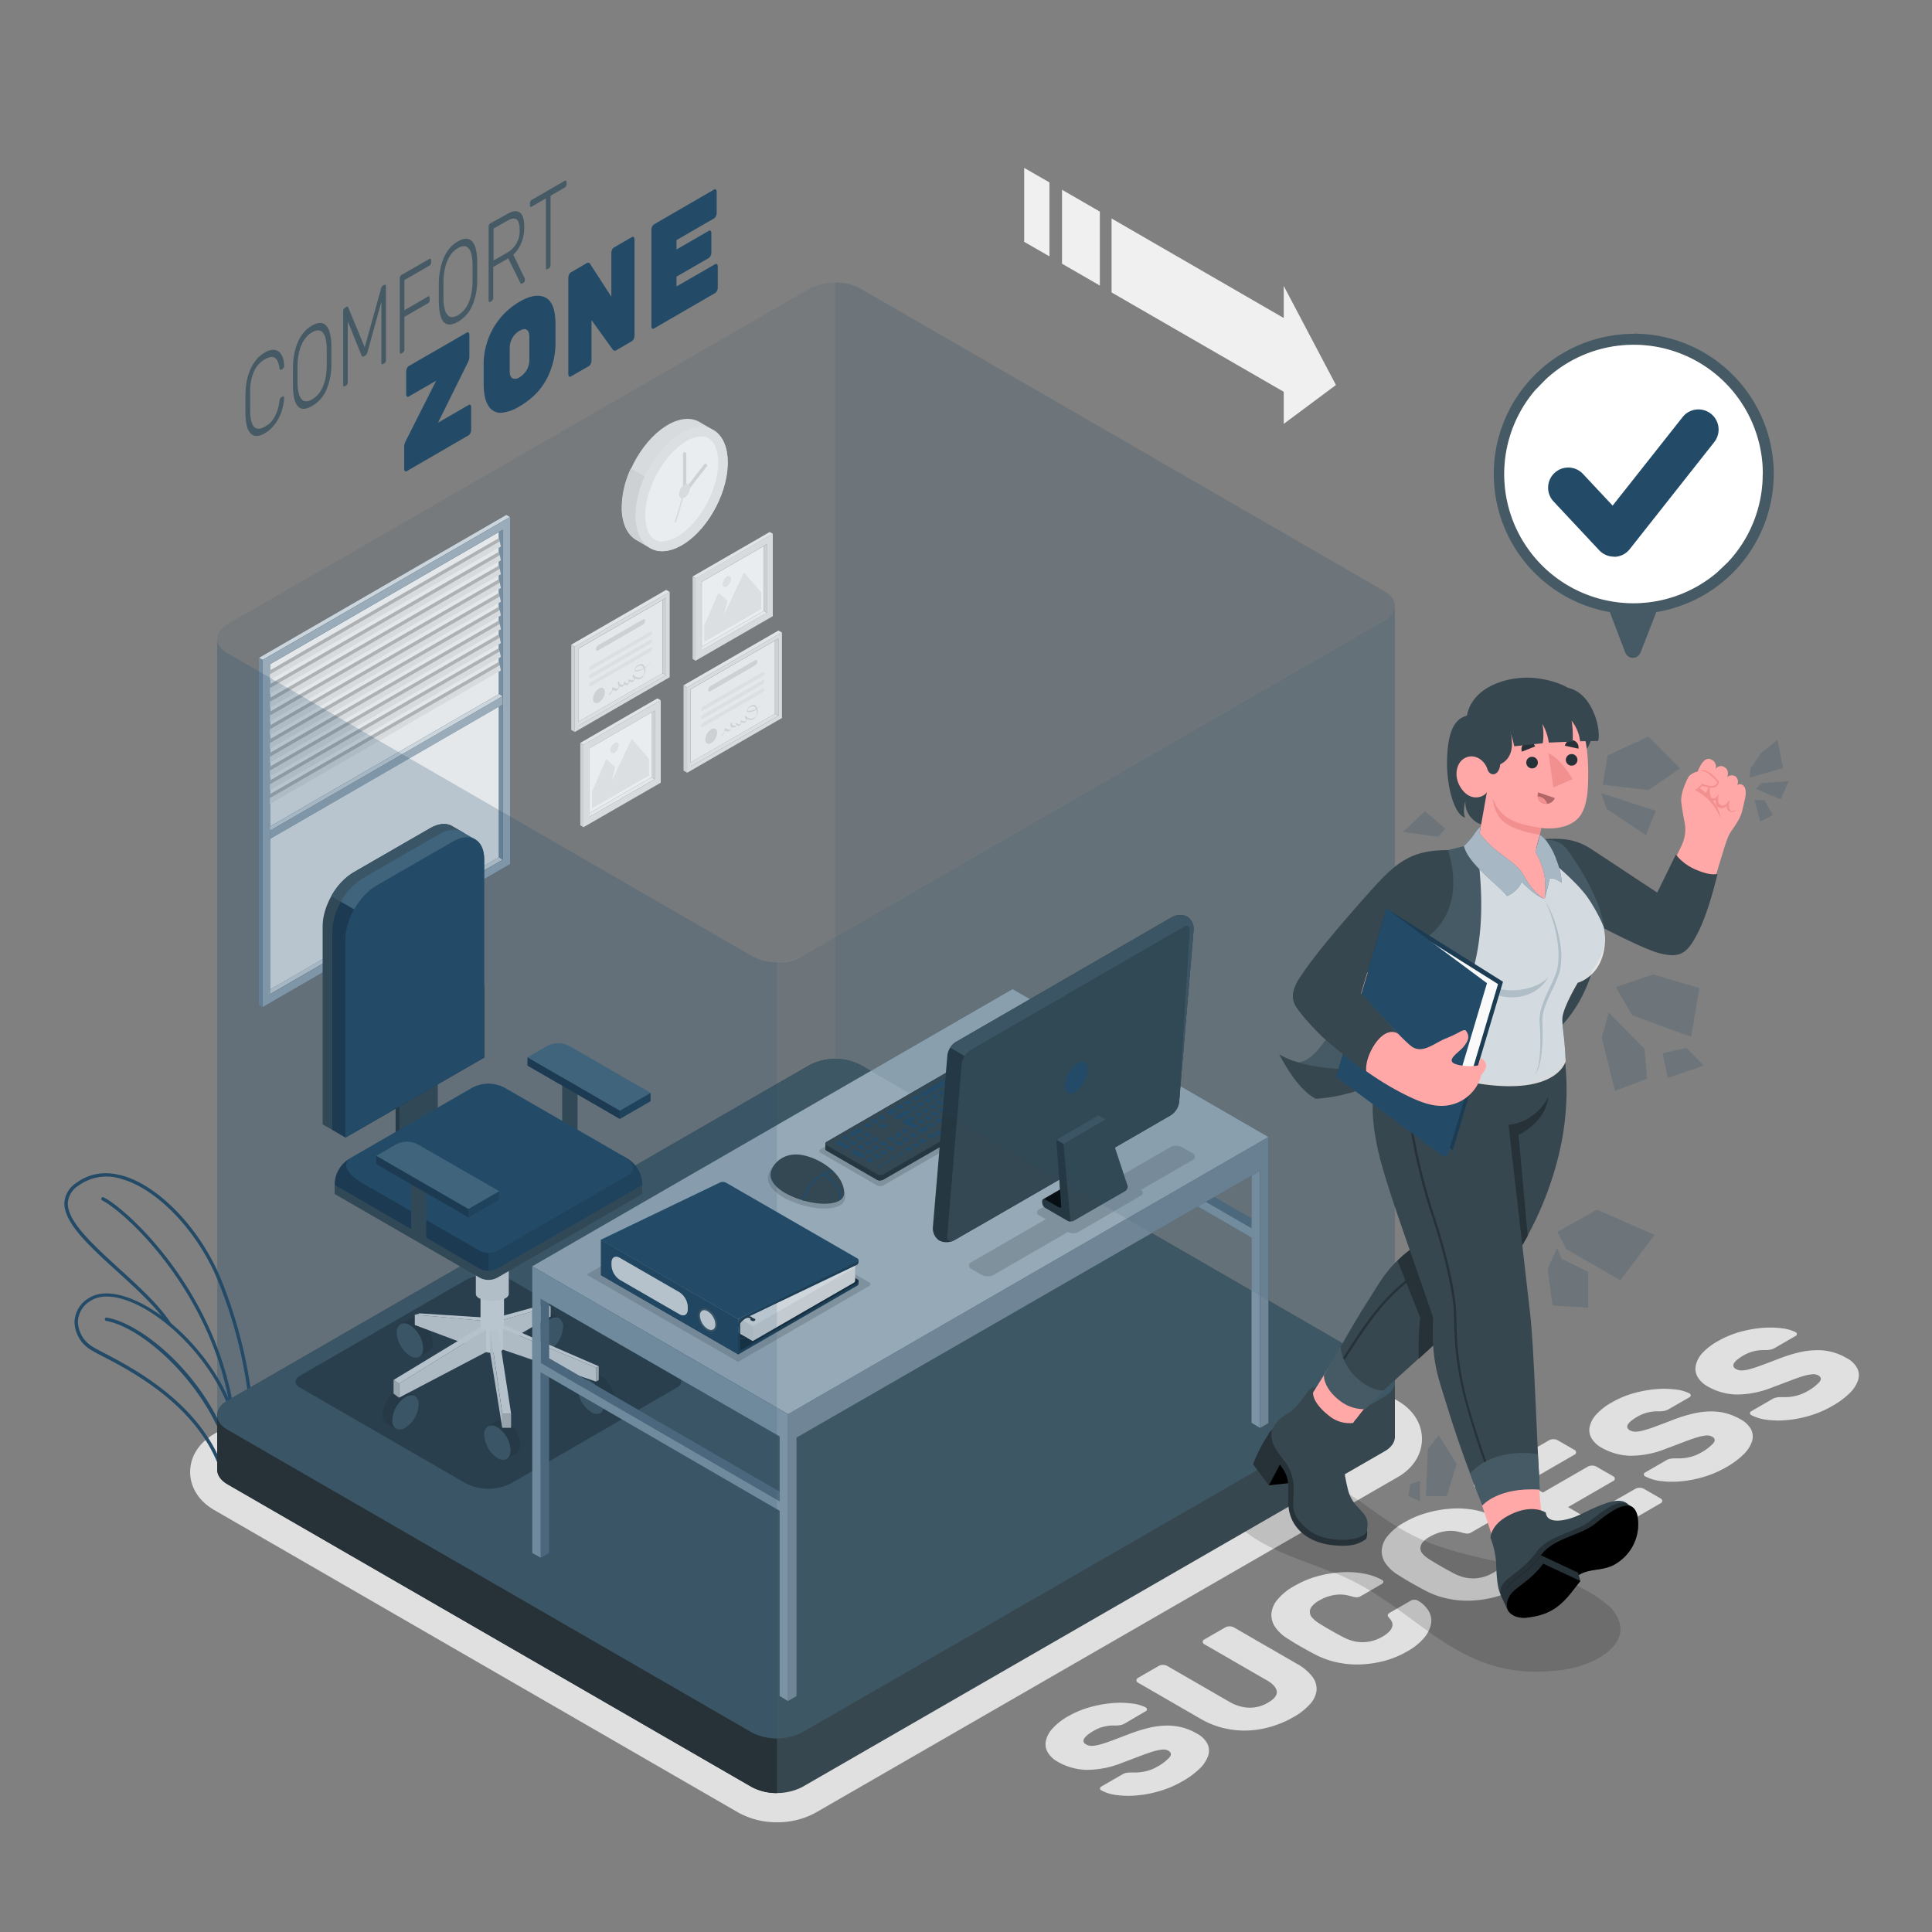 <svg xmlns="http://www.w3.org/2000/svg" viewBox="0 0 500 500"><rect x="0" y="0" width="500" height="500" fill="#808080" stroke="none"/><g id="freepik--text-2--inject-196"><g id="freepik--Text--inject-196"><path d="M276.46,444.16a24.33,24.33,0,0,1,5.54-2.32,30.18,30.18,0,0,1,5.71-1.06,23.13,23.13,0,0,1,5.09.07,10.77,10.77,0,0,1,3.66,1,.61.61,0,0,1,.37.52.55.55,0,0,1-.33.49L291.17,446a3.92,3.92,0,0,1-1.08.43,7.73,7.73,0,0,1-1.2.13h-.8a8.72,8.72,0,0,0-1.34.09,11.33,11.33,0,0,0-1.75.4,10.06,10.06,0,0,0-2,.91,13.4,13.4,0,0,0-1.39.91,5.06,5.06,0,0,0-.93.92,1.19,1.19,0,0,0-.27.88,1.17,1.17,0,0,0,.68.79,2.78,2.78,0,0,0,1.4.37,8.44,8.44,0,0,0,2.06-.32c.84-.22,1.87-.56,3.09-1l4.53-1.72a40.28,40.28,0,0,1,5.05-1.6,21.09,21.09,0,0,1,4.52-.61,15.34,15.34,0,0,1,4.11.45,15,15,0,0,1,3.87,1.6,6.35,6.35,0,0,1,2.77,2.68,4.1,4.1,0,0,1,.16,3.12,8.43,8.43,0,0,1-2.22,3.33A21.29,21.29,0,0,1,306,461a26.08,26.08,0,0,1-5.78,2.49,29.81,29.81,0,0,1-5.87,1.15,23.16,23.16,0,0,1-5.29-.07,11.36,11.36,0,0,1-4-1.2.6.6,0,0,1-.37-.51.57.57,0,0,1,.33-.5l5.33-3.08a3.77,3.77,0,0,1,1-.43,5.51,5.51,0,0,1,1.08-.13l1,0a12.15,12.15,0,0,0,1.63-.07,11.78,11.78,0,0,0,2.05-.41,10.4,10.4,0,0,0,2.35-1,12.55,12.55,0,0,0,3.13-2.36c.65-.73.57-1.34-.24-1.81a2.75,2.75,0,0,0-1.55-.28,12.45,12.45,0,0,0-2.34.48c-.94.28-2.06.67-3.38,1.18s-2.89,1.1-4.71,1.78a24.74,24.74,0,0,1-9.12,1.81,15.66,15.66,0,0,1-7.54-2.12,6.7,6.7,0,0,1-2.54-2.39,4.21,4.21,0,0,1-.51-2.95,6.92,6.92,0,0,1,1.71-3.22A15.82,15.82,0,0,1,276.46,444.16Z" style="fill:#e0e0e0"></path><path d="M317.11,421.16a2.32,2.32,0,0,1,1.1-.26,2.26,2.26,0,0,1,1.1.26l16.26,9.39a12.83,12.83,0,0,1,4.07,3.38,5.18,5.18,0,0,1,1.08,3.57,6.41,6.41,0,0,1-1.71,3.55,16.61,16.61,0,0,1-4.26,3.33,26.47,26.47,0,0,1-5.8,2.48,24.87,24.87,0,0,1-6.13,1,23.22,23.22,0,0,1-6.15-.63,21.93,21.93,0,0,1-5.87-2.35l-16.25-9.39a.74.74,0,0,1-.45-.63.76.76,0,0,1,.45-.64l5.33-3.08a2.21,2.21,0,0,1,1.1-.26,2.18,2.18,0,0,1,1.1.26l16.09,9.29a10.87,10.87,0,0,0,5,1.52,9.2,9.2,0,0,0,5-1.31c1.62-.94,2.38-1.91,2.26-2.9s-1-2-2.63-2.91l-16.09-9.29a.74.74,0,0,1-.45-.63.76.76,0,0,1,.45-.64Z" style="fill:#e0e0e0"></path><path d="M341,419.87c.32.22.79.51,1.4.88s1.25.75,1.92,1.13,1.32.76,2,1.12,1.17.63,1.55.82a13.61,13.61,0,0,0,2.16.83,9.86,9.86,0,0,0,2.4.35,10.21,10.21,0,0,0,2.59-.3,10.35,10.35,0,0,0,2.71-1.11,7.27,7.27,0,0,0,1.95-1.51,2.84,2.84,0,0,0,.67-1.3,1.69,1.69,0,0,0-.16-1.11,4.5,4.5,0,0,0-.59-.88,1.58,1.58,0,0,1-.47-.79c0-.2.21-.43.67-.69l5.34-3.08a1.9,1.9,0,0,1,.9-.22,1.75,1.75,0,0,1,.89.22,7.44,7.44,0,0,1,2.89,2.84,4.84,4.84,0,0,1,.49,3.39,8.18,8.18,0,0,1-1.87,3.55,15.79,15.79,0,0,1-4.2,3.34,24.34,24.34,0,0,1-6.11,2.52,28.15,28.15,0,0,1-6.31.89,24.4,24.4,0,0,1-6-.59,22.14,22.14,0,0,1-5.25-1.88c-1.17-.61-2.39-1.29-3.67-2s-2.47-1.46-3.58-2.17a10.38,10.38,0,0,1-3.28-3,5.56,5.56,0,0,1-1-3.48,6.51,6.51,0,0,1,1.55-3.64,14.88,14.88,0,0,1,4.37-3.54A25.14,25.14,0,0,1,340.7,408a30.31,30.31,0,0,1,6.15-1.08,24.21,24.21,0,0,1,5.87.28,15.91,15.91,0,0,1,4.93,1.67.63.63,0,0,1,.36.52.6.6,0,0,1-.37.52L352.31,413a2.33,2.33,0,0,1-1.2.39,5.69,5.69,0,0,1-1.37-.27,12.74,12.74,0,0,0-1.53-.34,7.86,7.86,0,0,0-1.91-.1,11.17,11.17,0,0,0-2.26.39,11.39,11.39,0,0,0-2.61,1.13,6.05,6.05,0,0,0-1.93,1.56,2.13,2.13,0,0,0,.1,2.88A7.12,7.12,0,0,0,341,419.87Z" style="fill:#e0e0e0"></path><path d="M369.62,403.36c.33.22.79.51,1.41.88s1.25.75,1.91,1.13,1.32.76,2,1.12,1.16.63,1.54.82a13.61,13.61,0,0,0,2.16.83,9.87,9.87,0,0,0,2.41.35,10.08,10.08,0,0,0,2.58-.3,10.21,10.21,0,0,0,2.71-1.11,7.35,7.35,0,0,0,2-1.51,2.94,2.94,0,0,0,.67-1.3,1.75,1.75,0,0,0-.16-1.11,4.52,4.52,0,0,0-.6-.88,1.55,1.55,0,0,1-.46-.79c0-.19.21-.43.67-.69l5.34-3.08a1.75,1.75,0,0,1,.89-.21,1.79,1.79,0,0,1,.9.21,7.51,7.51,0,0,1,2.89,2.84,5,5,0,0,1,.49,3.39A8.21,8.21,0,0,1,397,407.5a15.53,15.53,0,0,1-4.19,3.34,24.49,24.49,0,0,1-6.11,2.52,28.23,28.23,0,0,1-6.32.89,24.32,24.32,0,0,1-6-.59,21.94,21.94,0,0,1-5.26-1.88c-1.17-.61-2.39-1.29-3.66-2s-2.48-1.46-3.59-2.17a10.49,10.49,0,0,1-3.28-3,5.63,5.63,0,0,1-1-3.48,6.58,6.58,0,0,1,1.55-3.64,15.1,15.1,0,0,1,4.38-3.54,24.78,24.78,0,0,1,5.79-2.43,30.31,30.31,0,0,1,6.15-1.08,24.12,24.12,0,0,1,5.86.29,15.48,15.48,0,0,1,4.93,1.66.64.64,0,0,1,.37.52.61.61,0,0,1-.37.52l-5.34,3.08a2.33,2.33,0,0,1-1.2.39,5.63,5.63,0,0,1-1.36-.27,13.68,13.68,0,0,0-1.53-.34,8.39,8.39,0,0,0-1.91-.1,11.26,11.26,0,0,0-2.27.39,11.15,11.15,0,0,0-2.6,1.13,6.11,6.11,0,0,0-1.94,1.56,2.42,2.42,0,0,0-.51,1.5,2.29,2.29,0,0,0,.61,1.38A7.41,7.41,0,0,0,369.62,403.36Z" style="fill:#e0e0e0"></path><path d="M423.23,385.3a2.18,2.18,0,0,1,1.1-.26,2.21,2.21,0,0,1,1.1.26l4.31,2.49a.75.75,0,0,1,.45.64.74.74,0,0,1-.45.63l-19.3,11.15a2.21,2.21,0,0,1-1.1.26,2.18,2.18,0,0,1-1.1-.26L381.92,385a.78.78,0,0,1-.45-.64.75.75,0,0,1,.45-.63l19-11a2.14,2.14,0,0,1,1.09-.26,2.06,2.06,0,0,1,1.1.26l4.32,2.49a.67.67,0,0,1,0,1.27l-12.54,7.24,4.4,2.54,11.65-6.72a2.44,2.44,0,0,1,2.19,0l4.32,2.49a.67.67,0,0,1,0,1.27l-11.65,6.73,4.56,2.63Z" style="fill:#e0e0e0"></path><path d="M417.2,362.91a24,24,0,0,1,5.54-2.33,30.74,30.74,0,0,1,5.7-1.06,24.41,24.41,0,0,1,5.09.07,10.82,10.82,0,0,1,3.67,1,.58.58,0,0,1,.36.52.54.54,0,0,1-.32.49l-5.34,3.08a3.67,3.67,0,0,1-1.08.44,7.73,7.73,0,0,1-1.2.13l-.79,0a10.45,10.45,0,0,0-3.1.5,9.68,9.68,0,0,0-2,.9,13.41,13.41,0,0,0-1.39.92,4.58,4.58,0,0,0-.94.92,1.22,1.22,0,0,0-.26.88,1.17,1.17,0,0,0,.67.79,3,3,0,0,0,1.41.36,7.91,7.91,0,0,0,2.05-.32,28.53,28.53,0,0,0,3.1-1q1.83-.68,4.52-1.71a39.17,39.17,0,0,1,5.05-1.6,21.17,21.17,0,0,1,4.52-.61,15.06,15.06,0,0,1,4.12.44,15.56,15.56,0,0,1,3.87,1.6,6.57,6.57,0,0,1,2.77,2.68,4.17,4.17,0,0,1,.16,3.13,8.43,8.43,0,0,1-2.22,3.33,21.56,21.56,0,0,1-4.42,3.26,27.49,27.49,0,0,1-5.78,2.49,29.81,29.81,0,0,1-5.87,1.15,23.84,23.84,0,0,1-5.3-.07,11.63,11.63,0,0,1-4-1.2.61.61,0,0,1-.37-.52.58.58,0,0,1,.33-.49l5.34-3.08a3.7,3.7,0,0,1,1-.44,6.39,6.39,0,0,1,1.07-.13l1,0a14,14,0,0,0,1.63-.07,11.88,11.88,0,0,0,2.06-.41,10.66,10.66,0,0,0,2.34-1,12.63,12.63,0,0,0,3.14-2.35c.65-.74.57-1.34-.25-1.81a2.64,2.64,0,0,0-1.54-.28,12.14,12.14,0,0,0-2.34.48c-.94.27-2.07.67-3.39,1.18s-2.88,1.1-4.7,1.77a24.59,24.59,0,0,1-9.13,1.81,15.64,15.64,0,0,1-7.53-2.11,6.73,6.73,0,0,1-2.55-2.39,4.22,4.22,0,0,1-.51-2.95,6.87,6.87,0,0,1,1.71-3.22A15.72,15.72,0,0,1,417.2,362.91Z" style="fill:#e0e0e0"></path><path d="M444.65,347.06a24.36,24.36,0,0,1,5.54-2.33,31,31,0,0,1,5.71-1.06,24.43,24.43,0,0,1,5.09.07,10.76,10.76,0,0,1,3.66,1,.6.6,0,0,1,.37.52.56.56,0,0,1-.33.49l-5.33,3.08a4,4,0,0,1-1.08.44,7.73,7.73,0,0,1-1.2.13l-.8,0a10.46,10.46,0,0,0-3.09.5,10,10,0,0,0-2,.9,13.41,13.41,0,0,0-1.39.92,4.77,4.77,0,0,0-.93.92,1.18,1.18,0,0,0-.27.88,1.19,1.19,0,0,0,.68.79,2.88,2.88,0,0,0,1.4.36,8,8,0,0,0,2.06-.32,31.7,31.7,0,0,0,3.09-1q1.83-.67,4.52-1.71a39.29,39.29,0,0,1,5.06-1.6,21.09,21.09,0,0,1,4.52-.61,14.94,14.94,0,0,1,4.11.44,15.19,15.19,0,0,1,3.87,1.6,6.4,6.4,0,0,1,2.77,2.68,4.12,4.12,0,0,1,.16,3.13,8.43,8.43,0,0,1-2.22,3.33,21.28,21.28,0,0,1-4.42,3.25,26.59,26.59,0,0,1-5.78,2.5,30.41,30.41,0,0,1-5.87,1.15,23.75,23.75,0,0,1-5.29-.07,11.63,11.63,0,0,1-4-1.2.6.6,0,0,1-.37-.52.55.55,0,0,1,.33-.49l5.33-3.08a3.83,3.83,0,0,1,1-.44,6.39,6.39,0,0,1,1.08-.13l1,0a14.09,14.09,0,0,0,1.63-.07,12.79,12.79,0,0,0,2.05-.41,10.94,10.94,0,0,0,2.35-1,12.55,12.55,0,0,0,3.13-2.35c.65-.74.57-1.34-.24-1.81a2.59,2.59,0,0,0-1.55-.28,11.69,11.69,0,0,0-2.34.48c-.94.27-2.06.67-3.38,1.18s-2.89,1.1-4.71,1.77a24.54,24.54,0,0,1-9.12,1.81,15.65,15.65,0,0,1-7.54-2.11,6.77,6.77,0,0,1-2.54-2.39,4.22,4.22,0,0,1-.51-3,6.94,6.94,0,0,1,1.71-3.23A16,16,0,0,1,444.65,347.06Z" style="fill:#e0e0e0"></path></g></g><g id="freepik--Arrow--inject-196"><path d="M345.74,99.64,332.23,74v8.3L287.67,56.54V75.68l44.56,25.72v8.3ZM274.85,68.25l9.79,5.65V54.76l-9.79-5.65Zm-9.79-5.66,6.54,3.76V47.21l-6.54-3.76Z" style="fill:#f0f0f0"></path></g><g id="freepik--Shadows--inject-196"><path id="freepik--Shadow--inject-196" d="M201.09,471.6a20.42,20.42,0,0,1-10-2.5L55.42,390.78c-3.94-2.28-6.21-5.86-6.21-9.83s2.27-7.56,6.21-9.84l150.67-86.86a21.39,21.39,0,0,1,20.07,0L361.8,362.57c3.94,2.28,6.2,5.86,6.2,9.83s-2.26,7.56-6.2,9.84L211.12,469.1a20.35,20.35,0,0,1-10,2.5Z" style="fill:#e0e0e0"></path><path id="freepik--shadow--inject-196" d="M343.69,406.45c22.07,7.59,31.91,28.83,58.72,25.91,9.38-.53,22.44-7.14,14.49-16.28-15.1-13.14-36.85-10.1-54-20.21-6.2-3.38-12.29-9.1-18.75-11.93-6.94-2.71-14.59-4.39-21.8-1.59a6.1,6.1,0,0,0-4.49,6.45C318.35,398.42,335.87,403.23,343.69,406.45Z" style="opacity:0.15"></path></g><g id="freepik--Plant--inject-196"><g id="freepik--Plants--inject-196"><path d="M57.4,381.23a.46.46,0,0,1-.26-.27C51.61,364,34.05,354.87,26.55,351c-1.21-.63-2.17-1.13-2.8-1.52a8.7,8.7,0,0,1-4.47-7.29,7.5,7.5,0,0,1,3.93-6.37c6.07-3.63,18.22,2.16,27.65,13.18,13.21,15.44,11.84,29.36,11.82,29.5a.43.43,0,0,1-.24.34l-4.67,2.41a.41.41,0,0,1-.17.05A.34.34,0,0,1,57.4,381.23Zm-7.21-31.7c-9.16-10.7-20.81-16.41-26.53-13a6.54,6.54,0,0,0-3.5,5.61,7.83,7.83,0,0,0,4.05,6.54c.61.37,1.55.86,2.75,1.49,7.52,3.92,25,13.06,30.86,30l4-2.07C61.94,376.28,62.21,363.58,50.19,349.53Z" style="fill:#234B68"></path><path d="M60.25,379.89h.06a.44.44,0,0,0,.34-.52C56.42,359.08,38,342.81,27.69,341a.44.44,0,1,0-.16.86c10.2,1.84,28.25,18.5,32.26,37.73A.44.44,0,0,0,60.25,379.89Z" style="fill:#234B68"></path><path d="M62.27,378.85a.41.41,0,0,0,.19-.05L65.6,377a.45.45,0,0,0,.22-.35c0-.2,1.56-20.85-8.74-45.85-5.25-12.73-15.91-23.89-25.35-26.53-4.54-1.27-8.57-.64-12,1.88a6.63,6.63,0,0,0-3.06,5c-.27,5.24,6.51,11.4,13.68,17.92,5,4.56,10.2,9.27,13.12,13.82a.44.44,0,0,0,.74-.48c-3-4.64-8.21-9.4-13.27-14C23.94,322,17.31,316,17.56,311.2a5.73,5.73,0,0,1,2.7-4.33,12.4,12.4,0,0,1,11.23-1.74c9.21,2.57,19.63,13.51,24.78,26C65.9,354.53,65.09,374,65,376.36L62,378a.44.44,0,0,0-.16.6A.45.45,0,0,0,62.27,378.85Z" style="fill:#234B68"></path><path d="M60.31,366.37h0a.44.44,0,0,0,.37-.5c-4.57-31.82-27.7-52.87-33.84-56a.44.44,0,0,0-.59.2.44.44,0,0,0,.19.59c6.05,3.07,28.84,23.85,33.37,55.33A.44.44,0,0,0,60.31,366.37Z" style="fill:#234B68"></path></g></g><g id="freepik--Floor--inject-196"><g id="freepik--floor--inject-196"><path d="M358.3,353.91,222.66,275.59a14.47,14.47,0,0,0-13.07,0L58.92,362.45c-1.8,1.05-2.71,2.41-2.7,3.78h0v14.16h0c0,1.36.9,2.73,2.7,3.77l135.63,78.32a14.47,14.47,0,0,0,13.07,0L358.3,375.62c1.8-1,2.7-2.41,2.7-3.77h0V357.69h0C361,356.32,360.1,355,358.3,353.91Z" style="fill:#37474f"></path><path d="M201.09,449.89v14.16a13.4,13.4,0,0,1-6.54-1.57L58.92,384.16c-1.8-1.05-2.71-2.4-2.71-3.78V366.23c0,1.37.91,2.73,2.71,3.77l135.63,78.32A13.27,13.27,0,0,0,201.09,449.89Z" style="fill:#263238"></path><path d="M58.92,370l135.63,78.32a14.41,14.41,0,0,0,13.07,0L358.3,361.46c3.6-2.08,3.6-5.46,0-7.55L222.66,275.59a14.47,14.47,0,0,0-13.07,0L58.92,362.45C55.31,364.54,55.31,367.92,58.92,370Z" style="fill:#455a64"></path></g></g><g id="freepik--Window--inject-196"><g id="freepik--window--inject-196"><g id="freepik--window--inject-196"><polygon points="67.95 257.19 69.86 257.31 130.08 222.52 129.13 221.82 67.95 257.19" style="fill:#234B68"></polygon><g style="opacity:0.85"><polygon points="67.95 257.19 69.86 257.31 130.08 222.52 129.13 221.82 67.95 257.19" style="fill:#fff"></polygon></g><polygon points="129.13 221.82 69.86 256.09 69.86 171.9 129.13 137.64 129.13 221.82" style="fill:#fafafa"></polygon><path d="M132,133.8l-64,37v89.82l64-37Zm-1.91,88.72-60.22,34.8V171.9l60.22-34.79Z" style="fill:#234B68"></path><g style="opacity:0.6"><path d="M132,133.8l-64,37v89.82l64-37Zm-1.91,88.72-60.22,34.8V171.9l60.22-34.79Z" style="fill:#fff"></path></g><polygon points="130.08 222.52 129.13 221.82 129.13 137.64 130.08 137.11 130.08 222.52" style="fill:#234B68"></polygon><g style="opacity:0.6"><polygon points="130.08 222.52 129.13 221.82 129.13 137.64 130.08 137.11 130.08 222.52" style="fill:#fff"></polygon></g><g style="opacity:0.3"><polygon points="130.08 222.52 129.13 221.82 129.13 137.64 130.08 137.11 130.08 222.52" style="fill:#234B68"></polygon></g><polygon points="131.99 133.8 131.04 133.25 67 170.25 67.95 170.8 131.99 133.8" style="fill:#234B68"></polygon><g style="opacity:0.85"><polygon points="131.99 133.8 131.04 133.25 67 170.25 67.95 170.8 131.99 133.8" style="fill:#fff"></polygon></g><polygon points="67 170.25 67.95 170.8 67.95 260.62 67 260.07 67 170.25" style="fill:#234B68"></polygon><g style="opacity:0.6"><polygon points="67 170.25 67.95 170.8 67.95 260.62 67 260.07 67 170.25" style="fill:#fff"></polygon></g><g style="opacity:0.3"><polygon points="67 170.25 67.95 170.8 67.95 260.62 67 260.07 67 170.25" style="fill:#234B68"></polygon></g><polygon points="69.86 213.9 129.13 179.62 130.08 180.19 69.86 214.99 69.86 213.9" style="fill:#234B68"></polygon><g style="opacity:0.85"><polygon points="69.86 213.9 129.13 179.62 130.08 180.19 69.86 214.99 69.86 213.9" style="fill:#fff"></polygon></g><polygon points="130.08 180.19 130.08 182.32 69.86 217.12 69.86 214.99 130.08 180.19" style="fill:#234B68"></polygon><polyline points="130.08 180.19 130.08 182.32 69.86 217.12 69.86 214.99" style="fill:#fff;opacity:0.6"></polyline></g><g id="freepik--Blinds--inject-196"><path d="M69.86,198.41V201l59.77-34.56-.5-2.24Zm0-3.56v2.55l59.77-34.56-.5-2.24Zm0,7.12v2.55L129.63,170l-.5-2.24Zm0,3.56v2.55l59.77-34.56-.5-2.24Zm59.27-66.28L69.86,173.5V176l59.77-34.56ZM69.86,180.62v2.54l59.77-34.56-.5-2.23Zm0,10.67v2.55l59.77-34.56-.5-2.24Zm0-7.11v2.54l59.77-34.56-.5-2.24Zm0-7.12v2.54L129.63,145l-.5-2.23Zm0,10.68v2.54l59.77-34.56-.5-2.24Z" style="fill:#ebebeb"></path><path d="M129.13,139.25,69.86,173.5v1l59.47-34.39ZM69.86,177.06v1l59.47-34.39-.2-.88Zm0,3.56v1l59.47-34.39-.2-.88Zm0,3.56v1l59.47-34.39-.2-.89Zm0,3.56v1l59.47-34.39-.2-.89Zm0,3.55v1l59.47-34.39-.2-.89Zm0,3.56v1l59.47-34.39-.2-.89Zm0,3.56v1l59.47-34.39-.2-.89Zm0,3.56v1l59.47-34.38-.2-.89Zm0,3.56v1l59.47-34.38-.2-.89Z" style="opacity:0.2"></path></g></g></g><g id="freepik--Pictures--inject-196"><g id="freepik--Diplomas--inject-196"><g id="freepik--Picture--inject-196"><g id="freepik--Frame--inject-196"><polygon points="180.8 167.84 181.62 168.33 198.48 158.6 197.66 158.11 180.8 167.84" style="fill:#fafafa"></polygon><polygon points="197.66 158.11 181.62 167.37 181.62 150.57 197.66 141.32 197.66 158.11" style="fill:#fff"></polygon><path d="M200,138.15l-20,11.53V171l20-11.53Zm-1.55,20.45-16.86,9.73V150.57l16.86-9.73Z" style="fill:#ebebeb"></path><polygon points="198.48 158.6 197.66 158.11 197.66 141.32 198.48 140.84 198.48 158.6" style="fill:#e0e0e0"></polygon><polygon points="200.03 138.15 199.2 137.68 179.24 149.2 180.07 149.68 200.03 138.15" style="fill:#f5f5f5"></polygon><polygon points="179.24 149.2 180.07 149.68 180.07 171.02 179.24 170.54 179.24 149.2" style="fill:#e0e0e0"></polygon></g><g id="freepik--Land--inject-196"><polygon points="197.03 157.61 182.25 166.14 182.25 161.88 185.95 153.34 188.25 155.47 187.42 159.05 192.53 148.13 197.03 153.34 197.03 157.61" style="fill:#f0f0f0"></polygon><path d="M188.11,149.22a2.41,2.41,0,0,0-1.09,1.89c0,.7.49,1,1.09.63a2.41,2.41,0,0,0,1.09-1.89C189.2,149.15,188.71,148.87,188.11,149.22Z" style="fill:#f0f0f0"></path></g></g><g id="freepik--picture--inject-196"><g id="freepik--frame--inject-196"><polygon points="151.75 210.91 152.57 211.4 169.43 201.66 168.6 201.17 151.75 210.91" style="fill:#fafafa"></polygon><polygon points="168.6 201.17 152.57 210.43 152.57 193.63 168.6 184.38 168.6 201.17" style="fill:#fff"></polygon><path d="M171,181.22l-20,11.52v21.34l20-11.52Zm-1.56,20.44-16.85,9.73V193.63l16.86-9.73Z" style="fill:#ebebeb"></path><polygon points="169.43 201.66 168.6 201.17 168.6 184.38 169.43 183.9 169.43 201.66" style="fill:#e0e0e0"></polygon><polygon points="170.98 181.22 170.14 180.74 150.18 192.26 151.02 192.74 170.98 181.22" style="fill:#f5f5f5"></polygon><polygon points="150.18 192.26 151.02 192.74 151.02 214.08 150.18 213.6 150.18 192.26" style="fill:#e0e0e0"></polygon></g><g id="freepik--land--inject-196"><polygon points="167.98 200.67 153.19 209.21 153.19 204.94 156.89 196.4 159.19 198.54 158.36 202.11 163.47 191.19 167.98 196.4 167.98 200.67" style="fill:#f0f0f0"></polygon><path d="M159.05,192.28a2.43,2.43,0,0,0-1.09,1.89c0,.7.49,1,1.09.64a2.42,2.42,0,0,0,1.1-1.9C160.15,192.21,159.66,191.93,159.05,192.28Z" style="fill:#f0f0f0"></path></g></g><g id="freepik--Diploma--inject-196"><g id="freepik--window--inject-196"><polygon points="148.75 187.34 149.66 187.86 172.41 174.73 171.5 174.21 148.75 187.34" style="fill:#f0f0f0"></polygon><polygon points="171.5 174.21 149.66 186.81 149.66 167.89 171.5 155.28 171.5 174.21" style="fill:#fafafa"></polygon><path d="M173.31,153.18l-24.56,14.19v22.07l24.56-14.18Zm-.91,21.55-22.74,13.13v-20l22.74-13.13Z" style="fill:#ebebeb"></path><polygon points="172.41 174.73 171.5 174.21 171.5 155.28 172.41 154.76 172.41 174.73" style="fill:#e0e0e0"></polygon><polygon points="173.31 153.18 172.41 152.66 147.84 166.84 148.75 167.37 173.31 153.18" style="fill:#f5f5f5"></polygon><polygon points="147.84 166.84 148.75 167.37 148.75 189.44 147.84 188.91 147.84 166.84" style="fill:#e0e0e0"></polygon></g><path d="M155,178.22a3.39,3.39,0,0,0-1.54,2.66c0,1,.69,1.38,1.54.89a3.39,3.39,0,0,0,1.54-2.66C156.55,178.13,155.86,177.73,155,178.22Z" style="fill:#e0e0e0"></path><path d="M154.81,167l11.56-6.68c.32-.19.58,0,.58.33v0a1.3,1.3,0,0,1-.58,1l-11.56,6.68c-.33.19-.59,0-.59-.33v0A1.27,1.27,0,0,1,154.81,167Z" style="fill:#e0e0e0"></path><path d="M153,172.29l15.22-8.79c.32-.18.58-.1.58.19a1.15,1.15,0,0,1-.58.86L153,173.35c-.32.18-.58.1-.57-.2A1.17,1.17,0,0,1,153,172.29Z" style="fill:#f0f0f0"></path><path d="M153,174.39l15.22-8.79c.32-.18.58-.1.58.19a1.15,1.15,0,0,1-.58.86L153,175.45c-.32.18-.58.09-.57-.2A1.15,1.15,0,0,1,153,174.39Z" style="fill:#f0f0f0"></path><path d="M153,176.49l15.22-8.79c.32-.18.58-.1.58.19a1.15,1.15,0,0,1-.58.86L153,177.54c-.32.19-.58.1-.57-.19A1.15,1.15,0,0,1,153,176.49Z" style="fill:#f0f0f0"></path><path d="M157.64,179.91a2.19,2.19,0,0,0,.76-.84,1.73,1.73,0,0,0,.23-.57,1.32,1.32,0,0,0,.61.28c.19,0,.49-.06.82-.59a2.31,2.31,0,0,0,.25-.57,2.94,2.94,0,0,0,.59.12c.14,0,.39,0,.6-.49l.06-.16a.89.89,0,0,0,.29.15c.11,0,.33.23.58,0a1.41,1.41,0,0,0,.33-.9,2.73,2.73,0,0,0,.43.16.65.65,0,0,0,.72-.15,1.08,1.08,0,0,0,.35-.86s0,0,.05,0a1.44,1.44,0,0,0,.64.29,1.63,1.63,0,0,0,1.62-.88,2.27,2.27,0,0,0,.37-2.06,8.14,8.14,0,0,0,1.63-1.73s0-.1,0-.06a7.48,7.48,0,0,1-1.67,1.65c0-.1-.08-.18-.11-.24a.88.88,0,0,0-.9-.61,1.83,1.83,0,0,0-.73.27,2.15,2.15,0,0,0-.71.65c-.33.52-.25.83-.11.92a1.41,1.41,0,0,0,1-.05,4.81,4.81,0,0,0,1.32-.59,2.48,2.48,0,0,1,.14.89,1.41,1.41,0,0,1-.14.59,1.57,1.57,0,0,1-.54.55,1.33,1.33,0,0,1-1.19.22,2,2,0,0,1-.85-.46c-.06-.13-.12-.23-.14-.28s-.26.32-.24.42a.62.62,0,0,0,.13.27,1.79,1.79,0,0,1,.15.31s.12.29.05.4a1,1,0,0,1-.21.1c-.44.12-.69-.13-1-.23-.06,0-.17.22-.2.32a2.4,2.4,0,0,0-.07.49,1.65,1.65,0,0,0,0,.21l-.06,0a1,1,0,0,1-.9-.46c0-.06-.18.24-.18.35h0v0h0a.37.37,0,0,1,0,.25.31.31,0,0,1-.11.25s-.1,0-.13,0a1.73,1.73,0,0,1-.31-.07,1.18,1.18,0,0,1-.49-.16,1.3,1.3,0,0,0-.2-.65c0-.07-.22.24-.23.35a.79.79,0,0,0,.2.72.9.9,0,0,1-.17.54c-.31.43-.56.23-.69.17a5.38,5.38,0,0,1-.66-.27c-.07-.05-.22.28-.21.38a1.06,1.06,0,0,1-.29.88,1.63,1.63,0,0,1-.38.34C157.63,179.63,157.54,180,157.64,179.91Zm8.94-7a4.49,4.49,0,0,1-1.11.44,1.85,1.85,0,0,1-.88.08c-.08,0-.22-.05-.21-.21s.33-.51.48-.61C165.77,172,166.3,172.28,166.58,172.91Z" style="fill:#e0e0e0"></path></g><g id="freepik--diploma--inject-196"><g id="freepik--window--inject-196"><polygon points="177.81 197.85 178.72 198.38 201.46 185.25 200.55 184.72 177.81 197.85" style="fill:#f0f0f0"></polygon><polygon points="200.55 184.72 178.72 197.33 178.72 178.41 200.55 165.8 200.55 184.72" style="fill:#fafafa"></polygon><path d="M202.37,163.7l-24.56,14.18V200l24.56-14.18Zm-.91,21.55-22.74,13.13v-20l22.74-13.13Z" style="fill:#ebebeb"></path><polygon points="201.46 185.25 200.55 184.72 200.55 165.8 201.46 165.28 201.46 185.25" style="fill:#e0e0e0"></polygon><polygon points="202.37 163.7 201.46 163.18 176.9 177.36 177.81 177.88 202.37 163.7" style="fill:#f5f5f5"></polygon><polygon points="176.9 177.36 177.81 177.88 177.81 199.96 176.9 199.43 176.9 177.36" style="fill:#e0e0e0"></polygon></g><path d="M184.07,188.74a3.39,3.39,0,0,0-1.54,2.66c0,1,.69,1.38,1.54.89a3.38,3.38,0,0,0,1.53-2.66C185.6,188.65,184.92,188.25,184.07,188.74Z" style="fill:#e0e0e0"></path><path d="M183.86,177.55l11.56-6.69c.33-.18.59,0,.59.34v0a1.25,1.25,0,0,1-.59,1l-11.56,6.69c-.32.18-.58,0-.58-.34v0A1.27,1.27,0,0,1,183.86,177.55Z" style="fill:#e0e0e0"></path><path d="M182,182.81,197.25,174c.32-.19.58-.1.58.19a1.15,1.15,0,0,1-.58.86L182,183.86c-.32.19-.58.1-.58-.19A1.2,1.2,0,0,1,182,182.81Z" style="fill:#f0f0f0"></path><path d="M182,184.9l15.22-8.78c.32-.19.58-.1.58.19a1.17,1.17,0,0,1-.58.86L182,186c-.32.19-.58.1-.58-.19A1.23,1.23,0,0,1,182,184.9Z" style="fill:#f0f0f0"></path><path d="M182,187l15.22-8.78c.32-.19.58-.1.58.19a1.17,1.17,0,0,1-.58.86L182,188.06c-.32.19-.58.1-.58-.19A1.23,1.23,0,0,1,182,187Z" style="fill:#f0f0f0"></path><path d="M186.69,190.43a2.28,2.28,0,0,0,.77-.84,1.54,1.54,0,0,0,.22-.57,1.4,1.4,0,0,0,.62.28c.18,0,.49-.06.81-.59a2.17,2.17,0,0,0,.26-.57,2.94,2.94,0,0,0,.59.12c.14,0,.39,0,.6-.5a.88.88,0,0,0,.05-.15.86.86,0,0,0,.29.14c.12.05.34.23.59,0a1.32,1.32,0,0,0,.32-.89,2.84,2.84,0,0,0,.44.15.62.62,0,0,0,.72-.14,1.08,1.08,0,0,0,.34-.86h.06a1.26,1.26,0,0,0,.63.29,1.64,1.64,0,0,0,1.63-.87,2.26,2.26,0,0,0,.36-2.06,7.76,7.76,0,0,0,1.64-1.74s0-.1,0,0a7.29,7.29,0,0,1-1.68,1.65,1.45,1.45,0,0,0-.1-.24.88.88,0,0,0-.91-.61,1.74,1.74,0,0,0-.72.27,1.87,1.87,0,0,0-.71.65c-.33.52-.25.83-.11.91s.63.05,1,0a4.46,4.46,0,0,0,1.32-.6,2.11,2.11,0,0,1,.14.89,1.22,1.22,0,0,1-.13.59,1.48,1.48,0,0,1-.54.55,1.31,1.31,0,0,1-1.19.23,2.07,2.07,0,0,1-.85-.46,1.73,1.73,0,0,1-.14-.28c0-.12-.26.32-.24.42a.79.79,0,0,0,.12.26,1.57,1.57,0,0,1,.15.32s.13.28.06.4l-.22.1c-.43.12-.69-.14-1-.23-.06,0-.18.22-.2.31a2.4,2.4,0,0,0-.07.5l0,.21-.06,0a1,1,0,0,1-.89-.46c0-.07-.18.24-.18.34h0v0h0a.44.44,0,0,1,.05.25.31.31,0,0,1-.11.25.16.16,0,0,1-.13,0,1.07,1.07,0,0,1-.31-.06,1,1,0,0,1-.49-.17,1.29,1.29,0,0,0-.2-.64c0-.08-.22.24-.23.35a.74.74,0,0,0,.2.71.91.91,0,0,1-.17.55c-.32.43-.56.23-.69.17a5.38,5.38,0,0,1-.66-.27c-.08,0-.22.27-.22.37a1.09,1.09,0,0,1-.28.89,1.86,1.86,0,0,1-.38.34C186.69,190.15,186.59,190.48,186.69,190.43Zm8.95-7a5,5,0,0,1-1.11.43,1.88,1.88,0,0,1-.89.08c-.08,0-.21-.05-.2-.21s.33-.5.48-.6C194.82,182.54,195.36,182.8,195.64,183.43Z" style="fill:#e0e0e0"></path></g></g></g><g id="freepik--Clock--inject-196"><g id="freepik--clock--inject-196"><path d="M184.38,111.16h0l-3.61-2.1h0c-2.27-1.15-5.31-.82-8.58,1.29-6.57,4.23-11.59,14-11.21,21.8.19,3.89,1.68,6.56,4,7.74h0L168.5,142h0l0,0h0c2.27,1.16,5.31.82,8.59-1.29,6.57-4.23,11.59-14,11.21-21.79C188.14,115,186.64,112.34,184.38,111.16Z" style="fill:#ebebeb"></path><path d="M168.34,141.88l-3.45-2h0l0,0c-2.27-1.17-3.76-3.85-4-7.73a24.36,24.36,0,0,1,2.37-10.94l3.61,2.09a24.36,24.36,0,0,0-2.37,10.94C164.72,138,166.15,140.67,168.34,141.88Z" style="fill:#e0e0e0"></path><path d="M177.12,140.69c6.57-4.23,11.59-14,11.21-21.79s-6-10.71-12.59-6.47-11.59,14-11.21,21.79S170.55,144.93,177.12,140.69Z" style="fill:#f0f0f0"></path><path d="M171.61,140.15c-3.87.19-4.5-4.17-4.6-6.05-.33-6.88,4.28-15.85,10.08-19.59a8.73,8.73,0,0,1,4.16-1.54c3.87-.19,4.5,4.17,4.6,6,.33,6.88-4.28,15.85-10.08,19.59a8.73,8.73,0,0,1-4.16,1.54Z" style="fill:#fff"></path><path d="M177.19,127.85l-.14,0a.42.42,0,0,1-.28-.4v-10a.42.42,0,1,1,.84,0v8.73l4.65-6a.43.43,0,0,1,.59-.07.42.42,0,0,1,.07.59l-5.4,6.94A.42.42,0,0,1,177.19,127.85Z" style="fill:#e0e0e0"></path><path d="M174.81,135.21h-.06a.19.19,0,0,1-.12-.22L177,127.1a.18.18,0,0,1,.34.1L175,135.08A.2.2,0,0,1,174.81,135.21Z" style="fill:#ebebeb"></path><path d="M177.06,125.44c.77-.5,1.43-.16,1.48.76a3.2,3.2,0,0,1-1.32,2.56c-.77.5-1.44.16-1.48-.76A3.13,3.13,0,0,1,177.06,125.44Z" style="fill:#ebebeb"></path></g></g><g id="freepik--Chair--inject-196"><g id="freepik--chair--inject-196"><path id="freepik--shadow--inject-196" d="M132.26,331.25a12.94,12.94,0,0,0-11.69,0L80.14,354.59l-2.57,1.48c-1.42.82-1.42,2.15,0,3l2.57,1.49,40.42,23.34a12.94,12.94,0,0,0,11.69,0l40.41-23.34,2.58-1.49c1.43-.82,1.43-2.15,0-3l-2.57-1.48Z" style="opacity:0.35"></path><path d="M101.48,367.51a4.89,4.89,0,0,0,.09.9,2.12,2.12,0,0,0,.82,1.27l0,0a2.4,2.4,0,0,0,2.51-.2,7.61,7.61,0,0,0,3.45-6,2.44,2.44,0,0,0-1-2.19h0l-.16-.1h0a2.21,2.21,0,0,0-1.47-.06,4.14,4.14,0,0,0-.85.37A7.62,7.62,0,0,0,101.48,367.51Z" style="fill:#455a64"></path><path d="M102.42,360.08a3.17,3.17,0,0,1,1.54-.46,1.77,1.77,0,0,1,1,.27l.09.05,2.23,1.28a2.21,2.21,0,0,0-1.47-.06,4.14,4.14,0,0,0-.85.37,7.62,7.62,0,0,0-3.45,6,4.89,4.89,0,0,0,.09.9,2.12,2.12,0,0,0,.82,1.27l-2.29-1.33,0,0-.2-.11-.06,0a2.56,2.56,0,0,1-.84-2.12A7.62,7.62,0,0,1,102.42,360.08Z" style="fill:#263238"></path><path d="M138.84,347.41a4.22,4.22,0,0,0,.1.91,2.1,2.1,0,0,0,.82,1.26l0,0a2.39,2.39,0,0,0,2.51-.19,7.65,7.65,0,0,0,3.45-6,2.46,2.46,0,0,0-1-2.19h0l-.17-.1h0a2.09,2.09,0,0,0-1.47-.06,3.79,3.79,0,0,0-.84.37A7.61,7.61,0,0,0,138.84,347.41Z" style="fill:#455a64"></path><path d="M139.79,340a3.16,3.16,0,0,1,1.53-.47,1.89,1.89,0,0,1,1,.27l.08,0,2.23,1.29a2.09,2.09,0,0,0-1.47-.06,3.79,3.79,0,0,0-.84.37,7.61,7.61,0,0,0-3.46,6,4.22,4.22,0,0,0,.1.91,2.1,2.1,0,0,0,.82,1.26l-2.29-1.32,0,0-.19-.12-.06,0a2.51,2.51,0,0,1-.85-2.12A7.61,7.61,0,0,1,139.79,340Z" style="fill:#263238"></path><path d="M132.18,375.35a4.3,4.3,0,0,1-.1.91,2.1,2.1,0,0,1-.82,1.26l0,0a2.39,2.39,0,0,1-2.51-.19,7.65,7.65,0,0,1-3.45-6,2.46,2.46,0,0,1,1-2.19h0l.17-.09h0a2.09,2.09,0,0,1,1.47-.06,3.79,3.79,0,0,1,.84.37A7.61,7.61,0,0,1,132.18,375.35Z" style="fill:#455a64"></path><path d="M131.23,367.93a3.16,3.16,0,0,0-1.53-.47,1.92,1.92,0,0,0-1,.27l-.08,0-2.23,1.29a2.09,2.09,0,0,1,1.47-.06,3.79,3.79,0,0,1,.84.37,7.61,7.61,0,0,1,3.46,6,4.3,4.3,0,0,1-.1.91,2.1,2.1,0,0,1-.82,1.26l2.29-1.32,0,0,.19-.12.06,0a2.54,2.54,0,0,0,.85-2.12A7.61,7.61,0,0,0,131.23,367.93Z" style="fill:#263238"></path><path d="M156.43,363.47a5.1,5.1,0,0,1-.09.91,2.1,2.1,0,0,1-.82,1.26l0,0a2.39,2.39,0,0,1-2.51-.19,7.62,7.62,0,0,1-3.45-6,2.44,2.44,0,0,1,1-2.19h0l.16-.09h0a2.09,2.09,0,0,1,1.47-.06,3.28,3.28,0,0,1,.85.37A7.6,7.6,0,0,1,156.43,363.47Z" style="fill:#455a64"></path><path d="M155.49,356.05a3.2,3.2,0,0,0-1.54-.47,1.86,1.86,0,0,0-1,.27l-.09,0-2.23,1.29a2.09,2.09,0,0,1,1.47-.06,3.28,3.28,0,0,1,.85.37,7.6,7.6,0,0,1,3.45,6,5.1,5.1,0,0,1-.09.91,2.1,2.1,0,0,1-.82,1.26l2.29-1.32,0,0,.2-.12.06,0a2.56,2.56,0,0,0,.84-2.12A7.6,7.6,0,0,0,155.49,356.05Z" style="fill:#263238"></path><path d="M109.55,348.9a4.13,4.13,0,0,1-.1.9,2.09,2.09,0,0,1-.82,1.27l0,0a2.37,2.37,0,0,1-2.51-.2,7.63,7.63,0,0,1-3.45-6,2.46,2.46,0,0,1,1-2.19h0l.17-.1h0a2.21,2.21,0,0,1,1.47-.06,4.32,4.32,0,0,1,.84.37A7.63,7.63,0,0,1,109.55,348.9Z" style="fill:#455a64"></path><path d="M108.6,341.48a3.06,3.06,0,0,0-1.53-.47,1.92,1.92,0,0,0-1,.27l-.08.05-2.23,1.28a2.21,2.21,0,0,1,1.47-.06,4.32,4.32,0,0,1,.84.37,7.63,7.63,0,0,1,3.46,6,4.13,4.13,0,0,1-.1.9,2.09,2.09,0,0,1-.82,1.27l2.29-1.32,0,0,.19-.12.06,0a2.54,2.54,0,0,0,.85-2.12A7.6,7.6,0,0,0,108.6,341.48Z" style="fill:#263238"></path><polygon points="130.17 341.6 142.5 338.06 142.5 340.69 130.17 347.81 130.17 341.6" style="fill:#ebebeb"></polygon><polygon points="130.17 341.6 128.95 340.85 141.32 337.47 142.5 338.06 130.17 341.6" style="fill:#f5f5f5"></polygon><polygon points="124.83 349.46 107.35 342.91 107.35 340.24 124.83 341.8 124.83 349.46" style="fill:#ebebeb"></polygon><polygon points="107.35 340.24 108.63 339.9 125.87 341.01 124.83 341.8 107.35 340.24" style="fill:#f5f5f5"></polygon><path d="M124.36,348.62c0,2,6.08,2,6.08,0V325.69h-6.08Z" style="fill:#fafafa"></path><path d="M128.92,344.12l3.35,21.71H130l-3.13-21.71A3.82,3.82,0,0,0,128.92,344.12Z" style="fill:#f5f5f5"></path><polygon points="126.85 344.12 126.85 350.08 129.98 369.5 129.98 365.83 126.85 344.12" style="fill:#ebebeb"></polygon><rect x="129.98" y="365.83" width="2.29" height="3.68" style="fill:#e0e0e0"></rect><polygon points="125.81 349.9 103.27 361.72 103.27 358.08 125.81 344.13 125.81 349.9" style="fill:#ebebeb"></polygon><path d="M125.81,344.13a2.44,2.44,0,0,1-1.45-.65l-22.5,13.65,1.41.95Z" style="fill:#f5f5f5"></path><polygon points="103.27 361.72 103.27 358.08 101.86 357.13 101.86 360.66 103.27 361.72" style="fill:#e0e0e0"></polygon><polygon points="154.24 357.55 130.15 349.3 130.15 343.89 154.24 353.91 154.24 357.55" style="fill:#ebebeb"></polygon><path d="M130.15,343.89c.19-.05.28-.4.29-.94L155,353.61l-.72.3Z" style="fill:#f5f5f5"></path><polygon points="154.95 353.61 154.95 357.13 154.24 357.55 154.24 353.91 154.95 353.61" style="fill:#e0e0e0"></polygon><rect x="129.98" y="365.83" width="2.29" height="3.68" style="opacity:0.1"></rect><polygon points="103.27 361.72 103.27 358.08 101.86 357.13 101.86 360.66 103.27 361.72" style="opacity:0.1"></polygon><polygon points="154.95 353.61 154.95 357.13 154.24 357.55 154.24 353.91 154.95 353.61" style="opacity:0.1"></polygon><path d="M131.67,310h-8.52v24.83c0,2.45,8.52,2.45,8.52,0Z" style="fill:#f0f0f0"></path><path d="M166.23,306.65V309l-37.42,21.6a4.82,4.82,0,0,1-4.79,0L86.61,309v-2.3Z" style="fill:#37474f"></path><rect x="145.48" y="275.25" width="3.98" height="19.77" transform="translate(294.95 570.27) rotate(180)" style="fill:#37474f"></rect><path d="M147.51,270.8l20.86,12.05-8,4.59-23.88-13.79,4.94-2.85A6.05,6.05,0,0,1,147.51,270.8Z" style="fill:#234B68"></path><path d="M147.51,270.8l20.86,12.05-8,4.59-23.88-13.79,4.94-2.85A6.05,6.05,0,0,1,147.51,270.8Z" style="fill:#fff;opacity:0.2"></path><polygon points="136.52 275.79 136.52 273.65 160.41 287.44 160.41 289.58 136.52 275.79" style="fill:#234B68"></polygon><polygon points="136.52 275.79 136.52 273.65 160.41 287.44 160.41 289.58 136.52 275.79" style="opacity:0.3"></polygon><polygon points="168.37 282.85 168.37 284.99 160.41 289.58 160.41 287.44 168.37 282.85" style="fill:#234B68"></polygon><polygon points="168.37 282.85 168.37 284.99 160.41 289.58 160.41 287.44 168.37 282.85" style="opacity:0.15"></polygon><path d="M110.33,295.05a4,4,0,0,0,2-3.45v-14c0-1-.73-1.45-1.62-.95L104,280.36a3.48,3.48,0,0,0-1.62,2.76v14.25a3.91,3.91,0,0,1-2,3.45l4-2.32Z" style="fill:#263238"></path><path d="M111.3,295.51a4,4,0,0,0,2-3.45V278c0-1-.73-1.45-1.62-.95L105,280.82a3.46,3.46,0,0,0-1.62,2.76v14.25a3.91,3.91,0,0,1-2,3.45l4-2.32Z" style="fill:#37474f"></path><path d="M86.61,306.65,124,328.23a4.88,4.88,0,0,0,4.86,0l37.39-21.59a8,8,0,0,0-4-6.89l-3.36-1.93-.63-.38L130.9,281.67a8.9,8.9,0,0,0-9,0L90.59,299.76l-.08.05-.07.06A7.91,7.91,0,0,0,86.61,306.65Z" style="fill:#234B68"></path><path d="M166.23,306.65a8,8,0,0,0-4-6.89l-3.36-1.93c4.7,2.76,6.63,4.62,3.34,6.51-4,2.31-25.83,14.92-33.31,19.24a5.08,5.08,0,0,1-2.5.68v4.6a5.06,5.06,0,0,0,2.5-.67Z" style="opacity:0.15"></path><path d="M123.9,323.58c-6.28-3.64-22.7-13.13-29.34-16.93-7-4-4.77-6.28-4.12-6.78a7.91,7.91,0,0,0-3.83,6.78l37.29,21.54a5,5,0,0,0,2.52.67v-4.6A5,5,0,0,1,123.9,323.58Z" style="opacity:0.3"></path><path d="M119.48,215.23l-2.5-1.46c-1.45-.83-3.46-.7-5.67.57L91.5,225.76c-4.44,2.56-8,8.79-8,13.92V291L86,292.41l35.9-20.72V220.45C121.86,217.87,121,216.06,119.48,215.23Z" style="fill:#37474f"></path><path d="M121.86,252.78V220.45c0-2.58-.91-4.39-2.38-5.22l-2.5-1.46c-1.45-.83-3.46-.7-5.67.57L91.5,225.76a16.5,16.5,0,0,0-5.77,6.15Z" style="fill:#455a64"></path><path d="M119.48,215.23c-1.46-.83-3.46-.71-5.67.57L94,227.21c-4.44,2.56-8,8.8-8,13.92v51.28l3.42,2,35.91-20.72V222.42c0-2.53-.88-4.31-2.3-5.17C122.4,216.89,120.06,215.56,119.48,215.23Z" style="fill:#234B68"></path><path d="M88.23,233.36A16.28,16.28,0,0,0,86,241.13v51.28l3.42,2,35.91-20.72v-18.9Z" style="opacity:0.3"></path><path d="M125.29,222.42c0-2.53-.88-4.31-2.3-5.17-.59-.36-2.93-1.69-3.51-2-1.46-.83-3.46-.71-5.67.57L94,227.21a16.58,16.58,0,0,0-5.77,6.15l37.06,21.4Z" style="fill:#fff;opacity:0.2"></path><path d="M89.38,294.38V243.1c0-5.12,3.61-11.36,8.05-13.92l19.81-11.41c4.45-2.56,8.05-.48,8.05,4.65v51.24Z" style="fill:#234B68"></path><polygon points="106.33 300.74 110.31 300.74 110.31 320.5 106.42 319.29 106.33 300.74" style="fill:#37474f"></polygon><path d="M108.35,296.29l20.86,12-8,4.6L97.37,299.14l4.93-2.85A6,6,0,0,1,108.35,296.29Z" style="fill:#234B68"></path><path d="M108.35,296.29l20.86,12-8,4.6L97.37,299.14l4.93-2.85A6,6,0,0,1,108.35,296.29Z" style="fill:#fff;opacity:0.2"></path><polygon points="97.37 301.27 97.37 299.14 121.25 312.93 121.25 315.07 97.37 301.27" style="fill:#234B68"></polygon><polygon points="97.37 301.27 97.37 299.14 121.25 312.93 121.25 315.07 97.37 301.27" style="opacity:0.3"></polygon><polygon points="129.21 308.33 129.21 310.47 121.25 315.07 121.25 312.93 129.21 308.33" style="fill:#234B68"></polygon><polygon points="129.21 308.33 129.21 310.47 121.25 315.07 121.25 312.93 129.21 308.33" style="opacity:0.15"></polygon></g></g><g id="freepik--Desk--inject-196"><g id="freepik--desk--inject-196"><g id="freepik--Table--inject-196"><polygon points="262.06 282.07 262.06 279.6 262.06 279.6 262.06 260.73 264.24 259.52 264.24 280.86 323.9 315.36 323.9 317.88 264.24 283.33 264.24 331.27 262.06 332.48 262.06 282.07 262.06 282.07" style="fill:#234B68"></polygon><polygon points="262.06 282.07 262.06 279.6 262.06 279.6 262.06 260.73 264.24 259.52 264.24 280.86 323.9 315.36 323.9 317.88 264.24 283.33 264.24 331.27 262.06 332.48 262.06 282.07 262.06 282.07" style="fill:#fff;opacity:0.3"></polygon><polygon points="262.06 282.07 262.06 279.6 262.06 279.6 262.06 260.73 264.24 259.52 264.24 280.86 323.9 315.36 323.9 317.88 264.24 283.33 264.24 331.27 262.06 332.48 262.06 282.07 262.06 282.07" style="opacity:0.1"></polygon><path d="M259.88,257.05v74.22l2.18,1.21v-48l61.84,35.81v47.94l2.18,1.3V297.8h0v-2.47Zm2.18,8.42,61.84,35.61v16.8l-61.84-35.81Z" style="fill:#234B68"></path><path d="M259.88,257.05v74.22l2.18,1.21v-48l61.84,35.81v47.94l2.18,1.3V297.8h0v-2.47Zm2.18,8.42,61.84,35.61v16.8l-61.84-35.81Z" style="fill:#fff;opacity:0.5"></path><polygon points="139.93 352.74 139.93 350.27 139.93 350.27 139.93 331.4 142.1 330.19 142.1 351.52 201.77 386.03 201.77 388.55 142.1 354 142.1 401.93 139.93 403.14 139.93 352.74 139.93 352.74" style="fill:#234B68"></polygon><polygon points="139.93 352.74 139.93 350.27 139.93 350.27 139.93 331.4 142.1 330.19 142.1 351.52 201.77 386.03 201.77 388.55 142.1 354 142.1 401.93 139.93 403.14 139.93 352.74 139.93 352.74" style="fill:#fff;opacity:0.3"></polygon><polygon points="139.93 352.74 139.93 350.27 139.93 350.27 139.93 331.4 142.1 330.19 142.1 351.52 201.77 386.03 201.77 388.55 142.1 354 142.1 401.93 139.93 403.14 139.93 352.74 139.93 352.74" style="opacity:0.1"></polygon><polygon points="326.08 295.5 326.08 295.33 326.24 295.42 328.26 294.25 328.26 296.54 328.26 301.74 328.26 368.29 326.08 369.55 326.08 303 206.13 372.05 206.13 438.95 203.95 440.21 203.95 373.3 203.95 365.99 203.95 365.99 326.08 295.5" style="fill:#234B68"></polygon><polygon points="326.08 295.5 326.08 295.33 326.24 295.42 328.26 294.25 328.26 296.54 328.26 301.74 328.26 368.29 326.08 369.55 326.08 303 206.13 372.05 206.13 438.95 203.95 440.21 203.95 373.3 203.95 365.99 203.95 365.99 326.08 295.5" style="fill:#fff;opacity:0.5"></polygon><polygon points="326.08 295.5 326.08 295.33 326.24 295.42 328.26 294.25 328.26 296.54 328.26 301.74 328.26 368.29 326.08 369.55 326.08 303 206.13 372.05 206.13 438.95 203.95 440.21 203.95 373.3 203.95 365.99 203.95 365.99 326.08 295.5" style="opacity:0.1"></polygon><path d="M137.75,327.71v74.22l2.18,1.21v-48L201.77,391v47.94l2.18,1.3V366Zm2.18,25V336.13l61.84,35.62v16.79Z" style="fill:#234B68"></path><path d="M137.75,327.71v74.22l2.18,1.21v-48L201.77,391v47.94l2.18,1.3V366Zm2.18,25V336.13l61.84,35.62v16.79Z" style="fill:#fff;opacity:0.5"></path><polygon points="203.95 365.99 137.75 327.71 262.06 255.97 328.26 294.25 203.95 365.99" style="fill:#234B68"></polygon><polygon points="203.95 365.99 137.75 327.71 262.06 255.97 328.26 294.25 203.95 365.99" style="fill:#fff;opacity:0.65"></polygon></g><g id="freepik--Computer--inject-196"><g id="freepik--Mouse--inject-196"><path d="M218.74,309.69c0-.06,0-.12,0-.17v0c-.18-4.72-6.34-9.13-11.56-10s-8.43,2.91-8.43,5.34v0c-.11,1.77,1.56,3.83,4.77,5.44,4.95,2.47,11.13,3.22,13.83,1.66a2.52,2.52,0,0,0,1.38-2.24Z" style="opacity:0.15"></path><path d="M218.44,308.61c0-.06,0-.12,0-.17v0c-.17-4.5-6-8.71-11-9.54s-8,2.78-8,5.09v0c-.11,1.68,1.49,3.65,4.55,5.18,4.71,2.36,10.61,3.07,13.18,1.59a2.41,2.41,0,0,0,1.32-2.14Z" style="fill:#37474f"></path><path d="M215.31,302.78a11,11,0,0,0-7.74,7.82l.51.14a10.43,10.43,0,0,1,7.69-7.53Z" style="fill:#234B68"></path><path d="M217.69,310.32a6.94,6.94,0,0,0-4.61-6.55l-.18.5a6.34,6.34,0,0,1,4.26,6.45A3.19,3.19,0,0,0,217.69,310.32Z" style="fill:#234B68"></path></g><g id="freepik--Keyboard--inject-196"><path id="freepik--shadow--inject-196" d="M212.34,298.32,227,306.8a1.78,1.78,0,0,0,1.59,0l42-24.2c.44-.25.44-.66,0-.92l-14.62-8.47a1.75,1.75,0,0,0-1.59,0l-42,24.2A.49.49,0,0,0,212.34,298.32Z" style="opacity:0.15"></path><g id="freepik--keyboard--inject-196"><path d="M268.8,280.43a.54.54,0,0,0-.32-.45l-13.08-7.55a1.72,1.72,0,0,0-1.56,0l-39.91,23.08a.54.54,0,0,0-.32.45v1.38a.54.54,0,0,0,.32.45L227,305.34a1.78,1.78,0,0,0,1.56,0l39.92-23a.53.53,0,0,0,.32-.45C268.81,281.68,268.8,280.6,268.8,280.43Z" style="fill:#263238"></path><path d="M227,303.93l-13.07-7.52a.48.48,0,0,1,0-.9l39.91-23.08a1.72,1.72,0,0,1,1.56,0L268.48,280a.48.48,0,0,1,0,.9l-39.92,23.05A1.72,1.72,0,0,1,227,303.93Z" style="fill:#37474f"></path><path d="M227.73,304.12v1.4a1.71,1.71,0,0,1-.73-.18l-13.07-7.55a.57.57,0,0,1-.32-.45V296a.55.55,0,0,0,.32.45L227,303.93A1.58,1.58,0,0,0,227.73,304.12Z" style="fill:#263238"></path><path d="M254.53,273.62h0l1.3.75-1.76,1-1.34-.75,1.76-1Zm2,1.17h0l1.3.75-1.38.79-1.34-.75,1.38-.8Zm-4.48.25h0l1.3.74-1.38.8-1.34-.75,1.38-.8Zm6.51.92h0l1.29.75L257.67,278l-1.34-.75,2.23-1.29Zm-4.1,0h0l1.3.75-1.1.63-1.34-.75,1.1-.64Zm-4.48.25h0l1.3.75-1.38.8L248.6,277l1.38-.8Zm2.68.79h0l1.3.75-1.1.63-1.34-.75,1.1-.63Zm7.92.1h0l1.3.75-1.76,1-1.34-.75,1.76-1Zm-12.68.31h0l1.29.75-10,5.75-1.34-.75,10-5.75Zm7.73.21h0l1.3.75-1.1.63-1.34-.75,1.1-.64Zm-4.76.41h0l1.29.75-1.09.63-1.34-.75,1.09-.64Zm11.74.24h0l1.3.75-1.1.63-1.34-.75,1.09-.63Zm-4.48.25h0l1.3.74-1.1.64-1.34-.76,1.1-.63Zm-4.29.14h0l1.29.75-1.09.63-1.34-.75,1.09-.63Zm-4.76.41h0l1.29.75-1.1.63-1.33-.75,1.09-.63Zm11.74.24h0l1.29.75-1.09.63-1.34-.75,1.09-.63Zm-4.48.25h0l1.29.75-1.09.63-1.34-.75,1.09-.63Zm-4.29.13h0l1.29.75-1.1.63-1.33-.75,1.09-.64Zm13,0h0l1.3.75-1.38.79-1.34-.75,1.37-.79Zm-17.79.41h0l1.3.75-1.1.63-1.34-.75,1.1-.64Zm11.75.24h0l1.29.75-1.1.63-1.34-.75,1.1-.63Zm-4.49.25h0l1.3.74-1.1.64-1.34-.76,1.1-.63Zm-4.29.14h0l1.3.75-1.1.63-1.34-.75,1.1-.63Zm-4.76.41h0l1.29.75-1.09.63-1.34-.75,1.09-.63Zm16.72.2h0l1.3.75-1.1.63-1.34-.75,1.1-.64Zm-5,0h0l1.3.74-1.1.63-1.34-.75,1.1-.63Zm-4.48.25h0l1.3.75L253,283l-1.34-.75,1.1-.63Zm-4.29.13h0l1.29.75-1.09.63-1.34-.75,1.09-.63Zm-4.76.41h0L245,283l-1.1.63-1.33-.75,1.09-.63Zm16.72.21h0l1.29.75-1.09.63-1.34-.75,1.1-.63Zm-5,0h0l1.29.75-1.09.63-1.34-.75,1.09-.63Zm-4.48.25h0l1.29.74-1.09.64-1.34-.76,1.09-.63Zm-4.29.14h0l1.29.75-1.1.63-1.33-.75,1.09-.63Zm-4.77.41h0l1.3.75-1.1.63-1.34-.75,1.1-.63Zm16.73.2h0l1.29.75-1.09.63-1.34-.75,1.09-.64Zm-5,0h0l1.29.74-1.1.64-1.33-.76,1.09-.63Zm-16.42.11h0l1.3.75-1.38.79-1.34-.75,1.38-.79Zm11.94.14h0l1.3.75-1.1.63-1.33-.75,1.09-.63Zm-4.29.13h0l1.3.75-1.1.63-1.34-.75,1.1-.63Zm-4.77.41h0l1.29.75-1.09.63-1.34-.75,1.09-.63Zm16.73.21h0l1.3.75-1.1.63-1.34-.75,1.1-.63Zm-5,0h0l1.3.75-1.1.63-1.34-.75,1.1-.63Zm-4.48.25h0l1.3.74-1.1.64-1.34-.76,1.1-.63Zm-12.21,0h0l1.29.75-1.38.79-1.34-.75,1.38-.8Zm7.92.11h0l1.3.75-1.1.63-1.34-.75,1.09-.63Zm-4.76.41h0l1.29.75-1.09.63-1.34-.75,1.09-.63Zm11.74.24h0l1.29.74-1.09.64-1.34-.76,1.09-.63Zm-4.48.25h0l1.29.75-1.09.63-1.34-.75,1.09-.63Zm-4.29.13h0l1.29.75-1.09.63-1.34-.75,1.09-.63Zm13,0h0l1.3.75-1.1.63-1.34-.75,1.1-.63Zm-21.18,0h0l1.3.74-1.38.8-1.34-.75,1.38-.8Zm3.45.35h0l1.3.75-1.1.63-1.34-.75,1.1-.63Zm11.74.25h0l1.29.75-1.09.63-1.34-.75,1.09-.63Zm-4.48.24h0l1.29.74-1.1.64-1.33-.75,1.09-.64Zm-4.29.14h0l1.3.75-1.1.63-1.34-.75,1.1-.63Zm13,0h0l1.29.75-1.09.63-1.34-.75,1.09-.63Zm-21.46.19h0l1.29.74-1.76,1-1.33-.76,1.75-1Zm3.72.19h0l1.3.74-3.46,2-1.34-.76,3.46-2Zm11.74.24h0l1.3.74-1.1.64-1.34-.76,1.1-.63Zm-4.48.25h0l1.3.75-1.1.63-1.34-.75,1.1-.63Zm-4.29.13h0l1.3.75-1.1.63-1.34-.75,1.1-.63Zm13,0h0l1.29.75-1.1.63-1.33-.75,1.09-.63Zm-6,.63h0l1.29.75-1.09.63-1.34-.75,1.09-.63Zm-16.5.16h0l1.3.75-1.1.63-1.34-.75,1.1-.63Zm12,.08h0l1.29.75-1.09.63-1.34-.75,1.09-.64Zm-4.29.14h0l1.29.74-1,.58a.21.21,0,0,0-.11.18.21.21,0,0,0,.12.19l1.7,1-1.29.74-3.36-1.92,2.6-1.51Zm13,0h0l1.3.74-1.1.64-1.34-.76,1.1-.63Zm-6,.62h0l1.29.74-1.09.64-1.34-.76,1.09-.63Zm-16.51.17h0l1.3.74-1.1.64-1.34-.76,1.1-.63Zm12,.08h0l1.29.75-1.09.63-1.34-.75,1.09-.63Zm7.9.62h0l1.29.75-1.09.63-1.34-.75,1.09-.63Zm-5.21.17h0l1.3.75-1.1.63-1.34-.75,1.1-.63Zm-16.51.17h0l1.29.75-1.09.63-1.34-.75,1.09-.63Zm3.82.13s0,0,0,0l1.29.74-1.09.64-1.34-.76,1.09-.63Zm16.11.56h0l1.29.74-1.1.64-1.33-.76,1.09-.63Zm-5.22.17h0l1.3.74-2,1.13-1.34-.76,1.95-1.12Zm-16.88.39h0l1.29.75-2.89,1.67-1.34-.75,2.89-1.67Zm11.84.19h0l1.29.75-1.1.63-1.34-.75,1.1-.63Zm8.46.29h0l1.3.75L243,294l-1.34-.75,1.1-.63Zm-18.27.69h0l1.29.75-1.1.63-1.34-.75,1.1-.63Zm8,.05h0l1.3.74-1.1.64-1.34-.76,1.1-.63Zm3.82.14h0l1.3.75-1.1.63-1.34-.75,1.1-.63Zm4.65.15h0l1.29.74-1.09.64-1.34-.76,1.09-.63Zm-22.1.56h0l1.3.75-1.1.63-1.34-.75,1.1-.63Zm3.82.13h0l1.3.75-1.1.63-1.34-.75,1.1-.63Zm8,.06h0l1.29.75-1.09.63-1.34-.75,1.09-.63Zm-4.2.08h0l1.3.75-1.1.63-1.34-.75,1.1-.63Zm8,.05h0l1.29.74-1.09.64-1.34-.76,1.09-.63Zm4.25.39h0l1.3.75-1.1.63-1.34-.75,1.09-.63Zm-21.7.32h0l3.32,1.92-1.1.63L216,295.89l1.09-.63Zm3.82.14h0l1.29.75-1.09.63-1.34-.75,1.09-.63Zm3.82.13h0l1.29.75-1.09.63-1.34-.75,1.09-.63Zm8,.06h0l1.29.75-1.1.63-1.33-.75,1.09-.63Zm-4.2.08h0l1.29.75-1.09.63-1.34-.75,1.09-.63Zm8.45.3h0l1.29.74-1.09.64-1.34-.76L237,296Zm-14.06.6h0l1.3.75-1.1.63-1.34-.75,1.1-.63Zm3.82.13h0l1.3.75-1.1.63-1.34-.75,1.1-.63Zm3.82.14h0l1.3.75-1.1.63-1.34-.75,1.1-.63Zm4.62.17h0l1.3.75-1.1.63-1.34-.75,1.1-.63Zm-14.06.59h0l3.32,1.92-1.09.63L220,298.23l1.1-.63Zm3.82.14h0l1.3.75-1.1.63-1.34-.75,1.1-.63Zm3.82.13h0l1.3.75-1.1.63-1.34-.75,1.1-.63Zm4.77.69h0l.57.32-1.1.64-.6-.33,1.09-.63Zm-6.56.35h0l1.29.75-1.09.63-1.34-.75,1.09-.63Zm4.77.68h0l.56.32-1.09.63-.6-.32,1.09-.63Zm-6.56.35h0l1.3.75-1.1.63-1.33-.75,1.09-.63Zm4.77.69h0l.56.31-1.1.64-.6-.33,1.09-.63Zm-1.79,1h0l.56.32-1.1.63-.6-.32,1.09-.63Z" style="fill:#234B68"></path></g></g><path d="M308.54,298.38l-2.68-1.49a3.25,3.25,0,0,0-3,0l-13.31,7.69-1.75-1a3,3,0,0,0-2.7,0l-16.16,9.39a.82.82,0,0,0,0,1.56l1.7,1-19.24,11.1a.94.94,0,0,0,0,1.77l2.68,1.55a3.43,3.43,0,0,0,3.06,0l19.24-11.11a3,3,0,0,0,2.7,0l16.1-9.36a.82.82,0,0,0,.06-1.53l13.3-7.68A1,1,0,0,0,308.54,298.38Z" style="opacity:0.15"></path><path d="M305.16,285.2l3.75-44.62a3.8,3.8,0,0,0-1.66-3.35,4.24,4.24,0,0,0-3.83.07l-56.08,32.38a4.87,4.87,0,0,0-2.16,3.41l-3.76,44.62a3.83,3.83,0,0,0,1.67,3.35,4.24,4.24,0,0,0,3.83-.07L303,288.61A4.91,4.91,0,0,0,305.16,285.2Z" style="fill:#263238"></path><path d="M305.16,285.2l3.75-44.62a3.8,3.8,0,0,0-1.66-3.35,4.24,4.24,0,0,0-3.83.07l-56.08,32.38a4.41,4.41,0,0,0-1.43,1.45l6.87,4-.43,42.75L303,288.61A4.91,4.91,0,0,0,305.16,285.2Z" style="fill:#455a64"></path><path d="M245.13,319.85l3.76-44.62a4.87,4.87,0,0,1,2.16-3.41l55.39-32c1.09-.63,1.54-.15,1.44,1.1l-2.72,44.29a4.91,4.91,0,0,1-2.17,3.41L246.92,321C245.83,321.62,245,321.11,245.13,319.85Z" style="fill:#37474f"></path><path d="M275.63,280.57a7.63,7.63,0,0,1,3.23-5.44c1.62-.94,2.79,0,2.62,2a7.64,7.64,0,0,1-3.24,5.44C276.63,283.55,275.45,282.63,275.63,280.57Z" style="fill:#234B68"></path><polygon points="275.24 296.06 286.11 289.74 284.26 288.67 273.39 294.99 275.24 296.06" style="fill:#455a64"></polygon><path d="M291.15,308.28l-13.23,7.64a1.61,1.61,0,0,1-.85.19,1.66,1.66,0,0,1-.72-.18h0l-5.83-3.37h0a1.71,1.71,0,0,1-.75-1.35v-.31c0-.51.34-.72.78-.46l3.52,2,.79.45-.18-.89-1.24-17,1.85,1.07,10.87-6.32,5.67,17.19A1.38,1.38,0,0,1,291.15,308.28Z" style="fill:#37474f"></path><polygon points="269.96 310.36 274.48 307.75 275.39 313.82 269.96 310.36"></polygon><path d="M275.24,296.06,273.39,295l1.24,17c.1.49-.18.69-.61.44l-3.52-2c-.44-.26-.78-.05-.78.46v.31a1.71,1.71,0,0,0,.75,1.35h0l5.83,3.37h0a1.66,1.66,0,0,0,.72.18Z" style="fill:#263238"></path></g><g id="freepik--Files--inject-196"><path id="freepik--shadow--inject-196" d="M224.88,332.86a.53.53,0,0,0,0-1l-37.4-21.59a1.93,1.93,0,0,0-1.75,0l-33.94,19.59L191,352.45Z" style="opacity:0.15"></path><g id="freepik--File--inject-196"><path d="M221.86,332.72a.57.57,0,0,0,.33-.46c0-.17,0-.71,0-.71l-34.28-19.36a1.78,1.78,0,0,0-1.59,0L155.5,330l35.56,20.52Z" style="fill:#234B68"></path><path d="M221.86,332.72a.57.57,0,0,0,.33-.46c0-.17,0-.71,0-.71l-34.28-19.36a1.78,1.78,0,0,0-1.59,0L155.5,330l35.56,20.52Z" style="opacity:0.2"></path><path d="M221.86,332c.45-.25.45-.66,0-.92l-34-19.6a1.78,1.78,0,0,0-1.59,0L155.5,329.29l35.56,20.52Z" style="fill:#234B68"></path><path d="M221.86,332c.45-.25.45-.66,0-.92l-34-19.6a1.78,1.78,0,0,0-1.59,0L155.5,329.29l35.56,20.52Z" style="opacity:0.5"></path><path d="M162.6,324.64l22.81-13.16a1.72,1.72,0,0,1,1.59,0l31.32,18.08,3-1.73v3.51l-.06,0c.1.21,0,.45-.27.62l-26.13,15.08-35.56-20.52v-3.84Z" style="fill:#ebebeb"></path><path d="M221,328.16c.44-.25.44-.66,0-.92l-34-19.6a1.78,1.78,0,0,0-1.59,0l-26.14,15.08,35.56,20.52Z" style="fill:#fafafa"></path><polygon points="194.83 343.24 194.83 347.08 159.27 326.56 159.27 322.72 194.83 343.24" style="fill:#e6e6e6"></polygon><path d="M194.41,341.74a.91.91,0,0,0,.29.1.83.83,0,0,0,.47,0,.38.38,0,0,0,.15-.05c.24-.13.21-.37-.06-.53a1.14,1.14,0,0,0-.42-.12.82.82,0,0,0-.5.09.05.05,0,0,0,0,0C194.11,341.39,194.15,341.59,194.41,341.74Z" style="fill:#263238"></path><path d="M190.38,344.74a2.05,2.05,0,0,0,.41,1.33,1.41,1.41,0,0,0,1.14.54h0a2.18,2.18,0,0,0,1.1-.33,1.13,1.13,0,0,0,.21-.12l-.45-.26c-1.09.61-2,.1-2-1.16a4.37,4.37,0,0,1,2-3.41,1.32,1.32,0,0,1,1.49-.08,1,1,0,0,1,.4.59.83.83,0,0,0,.47,0,1.62,1.62,0,0,0-.33-.7,1.43,1.43,0,0,0-1.14-.53,2.27,2.27,0,0,0-1.12.33A4.81,4.81,0,0,0,190.38,344.74Z" style="fill:#263238"></path><path d="M191.53,341.12l30.66-15v.5a.88.88,0,0,1-.39.69l-30.27,14.49Z" style="fill:#234B68"></path><path d="M191.53,341.12l30.66-15v.5a.88.88,0,0,1-.39.69l-30.27,14.49Z" style="opacity:0.2"></path><path d="M221.86,326.59c.45-.26.45-.67,0-.93l-34-19.6a1.78,1.78,0,0,0-1.59,0l-30.82,14.8,35.56,20.51Z" style="fill:#234B68"></path><polygon points="191.06 350.5 155.5 329.98 155.5 320.85 191.06 341.38 191.06 350.5" style="fill:#234B68"></polygon><polygon points="191.06 350.5 155.5 329.98 155.5 320.85 191.06 341.38 191.06 350.5" style="opacity:0.1"></polygon><path d="M184.05,344.64a1.45,1.45,0,0,0,1.15-.55,2.12,2.12,0,0,0,.4-1.32,4.81,4.81,0,0,0-2.2-3.82,2.27,2.27,0,0,0-1.12-.33c-.93,0-1.55.75-1.55,1.87a4.83,4.83,0,0,0,2.21,3.82,2.21,2.21,0,0,0,1.11.33Z" style="fill:#455a64"></path><path d="M185.14,342.77c0,1.26-.88,1.77-2,1.14a4.34,4.34,0,0,1-2-3.42c0-1.26.88-1.77,2-1.14A4.34,4.34,0,0,1,185.14,342.77Z" style="fill:#f5f5f5"></path><path d="M178,338.18v.69c0,1.39-1,1.95-2.17,1.25l-15.41-8.89a4.8,4.8,0,0,1-2.17-3.76v-.69c0-1.38,1-1.95,2.17-1.25l15.41,8.89A4.8,4.8,0,0,1,178,338.18Z" style="fill:#f5f5f5"></path><polygon points="191.54 350.23 191.54 341.14 191.06 341.38 191.06 350.5 191.54 350.23" style="fill:#234B68"></polygon><polygon points="191.54 350.23 191.54 341.14 191.06 341.38 191.06 350.5 191.54 350.23" style="opacity:0.2"></polygon></g></g></g></g><g id="freepik--Zone--inject-196"><g id="freepik--zone--inject-196"><path d="M361,156.75V357.69c0,1.37-.9,2.73-2.71,3.77L207.62,448.33a13.3,13.3,0,0,1-6.53,1.55V249a10.52,10.52,0,0,0,6.53-1.58l150.67-86.86C360.1,159.49,361,158.12,361,156.75Z" style="fill:#234B68;opacity:0.2"></path><path d="M201.09,249V449.89a15.4,15.4,0,0,1-3.48-.39,11.57,11.57,0,0,1-3.06-1.17L58.91,370A7.69,7.69,0,0,1,57.49,369a3.63,3.63,0,0,1-.42-.47,3.59,3.59,0,0,1-.86-2.25V165.3a3.58,3.58,0,0,0,.86,2.24,3.63,3.63,0,0,0,.42.47,7.93,7.93,0,0,0,1.43,1.06l135.63,78.32A13.38,13.38,0,0,0,201.09,249Z" style="fill:#234B68;opacity:0.3"></path><path d="M361,156.75c0,1.37-.9,2.74-2.71,3.77L207.62,247.38a14.41,14.41,0,0,1-13.07,0L58.92,169.07A7.93,7.93,0,0,1,57.49,168a3.63,3.63,0,0,1-.42-.47,3.58,3.58,0,0,1-.86-2.24,3.79,3.79,0,0,1,1.28-2.71l.51-.45a9.81,9.81,0,0,1,.92-.62L209.59,74.66a14.47,14.47,0,0,1,13.07,0L358.29,153C360.1,154,361,155.39,361,156.75Z" style="fill:#234B68;opacity:0.1"></path><path d="M361,156.75V357.69c0-1.36-.9-2.73-2.71-3.77L222.66,275.59a13.42,13.42,0,0,0-6.49-1.56V73.1a13.34,13.34,0,0,1,6.49,1.56L358.29,153C360.1,154,361,155.39,361,156.75Z" style="fill:#234B68;opacity:0.1"></path></g></g><g id="freepik--Character--inject-196"><g id="freepik--character--inject-196"><g id="freepik--Bottom--inject-196"><path d="M353.19,395.16c.51-2.72-2.15-4.33-3.44-5.84-2-2.32-2.66-6-2.75-8.86-.11-3.56-.63-6.08,1.39-9.37,2.39-3.9,5.74-8.49,17.14-19.83l-15.66-7.41c-2.85,5-9.36,15.45-9.36,15.45l-.6.92c-1.37,1.84-2.13,3.26-4.28,4.88l-.79.45c-1.35,1-4.84,2.2-4.64,5.6s1.51,4.21,3.12,6.94a10.33,10.33,0,0,1,1.95,6c.17,2.74,0,3.93.1,6.38.06,2.07,2,5,5.93,6.2C347,398.45,352.69,397.83,353.19,395.16Z" style="fill:#ffa8a7"></path><path d="M328.2,371.32a39.13,39.13,0,0,0-3.91,7.63l4.09,5.45,3-5.76A20.83,20.83,0,0,1,328.2,371.32Z" style="fill:#263238"></path><path d="M328.38,384.4l5.3-.57a4.8,4.8,0,0,0-.66-3.36,7.05,7.05,0,0,0-1.61-1.83Z"></path><path d="M329.22,370a4,4,0,0,0-1,1.18,10.31,10.31,0,0,0,1.37,5.72c1.17,1.66,3,3.39,3.58,5.8s-.31,6.14.76,9.48,4.38,7.1,11.3,7.75c4.95.47,6.77-.56,8.37-1.68.51-2.21.43-2.78-2.33-4.53S329.22,370,329.22,370Z" style="fill:#263238"></path><path d="M338,360.76c-2.1,2.79-2.85,3.86-4.84,5.15a9.37,9.37,0,0,0-4,4.11c-.38,3,.24,4.14,3,7.79a11.22,11.22,0,0,1,2.62,7.69c.11,4.26-1.28,6.33,3.92,10.51,4.06,3.25,12.64,3.16,14.87.72,1.76-5.9-3.32-5.29-4.77-11.41-.8-3.39-1.53-7.14-.63-10.59a12.07,12.07,0,0,1,1.47-3.3c.57-.94,2.31-3.05,1.27-4.17l-.71,1a8.27,8.27,0,0,1-6.05-1.71c-4.95-3.81-4.3-6.34-4.3-6.34l.6-.92C340,358.72,339.23,359.18,338,360.76Z" style="fill:#37474f"></path><path d="M368.24,293.57l11.62-15.86S403,264.85,403,264.33c0,0,4.59,13.26,1.14,31.21a85.67,85.67,0,0,1-18.27,38.15c-4.94,5.8-30.56,28.57-30.56,28.57-2.57-.37-9.74-6-10.64-9.7,0,0,5.61-10.05,8.92-15.21,4.33-6.74,5.6-10,13.72-15.62C366.68,314.8,368.24,293.57,368.24,293.57Z" style="fill:#37474f"></path><path d="M348,351.9l-.52-.34.31-.49c7.79-12.19,15.2-23.51,32.45-27.21l.13.61c-17,3.65-24.33,14.85-32.05,26.94Z" style="fill:#263238"></path><path d="M361.82,326.12c.27-.26.55-.51.84-.77L363,325c.28-.24.57-.49.88-.73.14-.12.27-.23.42-.34.32-.26.65-.52,1-.78l.43-.32c.5-.37,1-.75,1.58-1.14,0-.29-.05-.61-.06-.93,0-.09,0-.17,0-.26,0-.31,0-.64,0-1v-.09q0-.57,0-1.2v-1.61c0-.46,0-.94,0-1.43V315l0-1.42v-.09c0-.54,0-1.09.05-1.65v-.05l.06-1.67v0l22.6-18.89c.11-.5,10.78-7.43,10.78-7.43-.78,6.79-7.74,9.91-7.74,9.91l2.37,26.15c-.14.23-2,3.46-2.13,3.69s-.33.54-.5.8c-.26.43-.53.84-.79,1.24l-.4.62c-.38.57-.75,1.12-1.12,1.65l-.4.57-.74,1-.44.59-.66.87c-.13.18-.27.35-.4.52l-.67.85-.3.38c-.31.38-.62.74-.9,1.07-2.66,3.12-11.32,11.17-18.74,17.93a79.47,79.47,0,0,1,.35-10.7l-5.84-14.64Z" style="fill:#263238"></path><path d="M342.63,355.9s-.25,3.21,4,6.51a10.21,10.21,0,0,0,6.71,2.28l5-4.9s-2.67.72-6.85-2.89a12.94,12.94,0,0,1-4.59-8.5Z" style="fill:#455a64"></path><path d="M388.7,411.12c1.34,3.93,6,4.8,9.61,3.6,2.05-.68,3-3,4.33-4.55,1.92-2.28,4.74-3.56,7.53-4.63s5.67-2,8-3.87a12.75,12.75,0,0,0,4.24-6.12,5.06,5.06,0,0,0,.27-2.37c-.34-1.91-2.44-3.08-4.38-3.08a14.33,14.33,0,0,0-5.54,1.63,71.33,71.33,0,0,1-7.36,2.72,8.39,8.39,0,0,1-2.41.48,4.85,4.85,0,0,1-3.77-2.13c-.78-1.77-1.68-21.4-1.67-22.31l-18.72,4.74s7,21.22,8.14,24.79a9.73,9.73,0,0,1,.24,1.07C387.79,404.42,387.6,407.88,388.7,411.12Z" style="fill:#ffa8a7"></path><path d="M362.41,264.33c-6.38,13.29-8.75,18.5-6.1,31.88,1.81,9.12,7.6,24.27,14.57,44.71-.49,11.72,1.27,15.26,3.76,23.41,3.79,12.47,8.39,23.59,8.39,23.59s3.28-5.22,15.38-4.51C397.66,371.62,397,348.49,396,340c-1.46-12.68-5.6-48.9-5.6-48.9s15.86-.39,12.63-26.72Z" style="fill:#37474f"></path><path d="M387.15,384.91a227.53,227.53,0,0,1-7.27-21.7,83.81,83.81,0,0,1-2.73-15.73c-.2-3.15-.24-7-.31-8.39-.24-4.53-2.19-14.11-5.72-24.61a161.66,161.66,0,0,1-5.83-24.35l.32,0a5.47,5.47,0,0,0,3.46-1.25c3.13-2.45,5.25-8.43,6.33-17.78l-.62-.07c-1,9-3.15,15.05-6.09,17.36a4.88,4.88,0,0,1-3.49,1.09c-1.3-8.92,1-15.32,3-21,.52-1.45,1-2.83,1.43-4.21H369c-.41,1.31-.87,2.62-1.37,4-2.08,5.77-4.43,12.31-3,21.52a155.26,155.26,0,0,0,5.92,24.84c3.36,10,5.45,20,5.68,24.44.07,1.33.12,5.21.31,8.32a78.38,78.38,0,0,0,2.79,15.77c1.56,5.92,4.61,15.12,7.28,22Z" style="fill:#263238"></path><path d="M421.31,389.31c-1.66-1.74-5-.6-7.17.28-4.56,1.85-5.94,3.11-9.32,3.76-4.89.93-4.74-1.87-4.74-1.87s-3.57-2.59-9.89.86c-4.49,2.45-4.45,5.64-4.45,5.64a21.85,21.85,0,0,1,1.49,7.48c.18,4.58.58,6,1.17,7.33l20.4-13.35,1.46-.34C414.67,396.7,421.31,389.31,421.31,389.31Z" style="fill:#37474f"></path><path d="M423.81,392.64a3.78,3.78,0,0,0-1.28-2.56c-.24-.17-1.06-.66-1.22-.77-2.1-1.51-6.13,1.32-9.55,4.13-4,3.27-10.88,3.75-14.19,8.3s-7.24,6.17-8.6,8.18a3.43,3.43,0,0,0,.16,4.23c.19.22.88.93,1,1.08,1,1,2.74,1.5,4.88,1.19,4.31-.61,7.45-1.82,11.23-6.68s8.15-2.34,12.43-5.37A11.89,11.89,0,0,0,423.81,392.64Z" style="fill:#263238"></path><path d="M423.81,392.64c-1-5.74-6.41-2.06-10.83,1.57-4,3.28-10.88,3.75-14.2,8.3s-7.32,6.12-8.59,8.19c-2.32,3.76.52,6.34,4.83,5.72s7.45-1.82,11.23-6.68,8.15-2.34,12.43-5.37A11.89,11.89,0,0,0,423.81,392.64Z"></path><path d="M408.4,407l-9.62-4.5c-3.31,4.55-7.32,6.12-8.59,8.19a12,12,0,0,0-1.43,2.91l1.49,3.25.51.55h0a5.64,5.64,0,0,0,4.85,1.17c4.32-.61,7.45-1.82,11.23-6.68.79-1,1.49-1.91,2.15-2.74Z" style="fill:#263238"></path><path d="M390.79,412.86c-2.32,3.77.52,6.34,4.83,5.73s7.45-1.82,11.23-6.68c.79-1,1.49-1.91,2.15-2.74l-9.62-4.49C396.07,409.23,392.06,410.79,390.79,412.86Z"></path><path d="M380.45,381.31l3.15,8.35s4-4.88,14.91-4.14l-.51-9.16S387.2,374.12,380.45,381.31Z" style="fill:#455a64"></path></g><g id="freepik--Top--inject-196"><path d="M412.2,250.82c-3.1,11-11.73,23-29.91,25.38S357.88,263,360.93,258,412.2,250.82,412.2,250.82Z" style="fill:#37474f"></path><path d="M444.78,224.18c1.83-6,2.2-7.26,2.92-8.52.54-.95,2.57-3.44,3.09-5.49s.9-3.88.9-3.88.38-2-.37-2.81a1.29,1.29,0,0,0-1.74-.32,1.8,1.8,0,0,0-.39-2.18,1.71,1.71,0,0,0-2.18.14s.72-1.79-.74-2.59A1.63,1.63,0,0,0,444,199a2,2,0,0,0-1.24-2.48c-1-.42-2.09,0-3.42,3.16a4.33,4.33,0,0,0-2.24,1.21c-.39.55-2.21,4.25-2,6.59.16,1.57.47,3.15.8,5a9.51,9.51,0,0,1-.75,6.42c-1.18,2.67-6.33,12.56-6.33,12.56s-2.28-1.65-12-8.22c-6.9-4.67-8.88-6-15-5.78-8.62.31-2.23,8.67,2.19,16.44,6.78,3.69,17.66,9.7,22.45,11.51,5.6,2.12,8.78,2.33,11.07-1.38C441.56,237.49,443.14,229.54,444.78,224.18Z" style="fill:#ffa8a7"></path><path d="M396.42,217.36c6.8-.48,10.65-.75,15.56,2.48S428.89,231,428.89,231l4.82-9.84a13,13,0,0,0,5.42,4c3.79,1.61,5.36,1,5.36,1s-2.16,9.44-4.93,14.94-4.57,7.14-10.45,5.49-25.27-12.3-25.27-12.3Z" style="fill:#37474f"></path><path d="M449.46,209.37l-.15.13a1.49,1.49,0,0,1-1.31.36,1.22,1.22,0,0,1-.52-.91,5,5,0,0,1,.14-1.67s0-.05,0-.07-.11,0-.15,0c-.24.24-.41.53-.63.79a1.36,1.36,0,0,1-1.17.47c-.91-.08-1.05-1.22-1-2,0-.24.06-.49.08-.73,0,0,0-.08,0-.08h0a1.19,1.19,0,0,0-.33.34,2.14,2.14,0,0,1-.36.38,1.12,1.12,0,0,1-.59.28c-.48.05-.65-.41-.79-.8a3.85,3.85,0,0,1-.15-2v-.06l.18,0c1.73.36,2.46-1.35,1.93-1.83-.34-.32-.63-.68-1-1a6.86,6.86,0,0,0-1.27-1.07,3,3,0,0,0-1.44-.56,8.61,8.61,0,0,0-1.59.24,4.1,4.1,0,0,1,1.84.11,4,4,0,0,1,1.55,1l.85.78.46.43a.9.9,0,0,1,.26.32c.36.77-.85,1.26-1.4,1.24a10.89,10.89,0,0,1-2.52-.67c-.12.69-1.71,1.67-1.71,1.67a14.13,14.13,0,0,1,3.59,2.63,15.55,15.55,0,0,1,3.05,4.78,9.87,9.87,0,0,0-2-4.63,1.35,1.35,0,0,0,.73-.23c-.07,1,0,2,1.3,2.11a1.61,1.61,0,0,0,1.53-.6,1.42,1.42,0,0,0,.67,1.43,1.29,1.29,0,0,0,1.68-.25,3,3,0,0,0,.21-.33.14.14,0,0,0,0-.07S449.49,209.37,449.46,209.37Zm-9-6a17,17,0,0,0,1.74.42,6.14,6.14,0,0,0-.4.86,1.66,1.66,0,0,1-.3.43.83.83,0,0,1-.12.08,12.67,12.67,0,0,0-1.56-1.2A1.44,1.44,0,0,0,440.44,203.39Z" style="fill:#f28f8f"></path><path d="M441.84,204.66Z" style="fill:#f28f8f"></path><g id="freepik--Chest--inject-196"><path d="M361.31,267.05c2.58-5.5,3.6-7.63,4.59-11.6a35.42,35.42,0,0,0,.53-11.42c-.35-4.46.25-15.27,1.31-19.2s10.15-5.3,20.73-7.42c9.72-1.94,16.68,2,17.74,3.51,2.6,3.8,9.33,14.46,9.06,21.62-.35,9.18-7,10.85-7,10.85s-3.13,5.2-3.86,8.28c-.5,2.13.49,4.73.7,12.08,0,0-2.11,8.75-22.08,5.81C366.49,277.12,361.31,267.05,361.31,267.05Z" style="fill:#234B68"></path><path d="M361.42,268c2.59-5.51,3.6-7.63,4.59-11.6a35.17,35.17,0,0,0,.53-11.42c-.35-4.46.25-15.28,1.31-19.21s10.16-5.3,20.73-7.41c10.95-2.19,15.15-.3,17.75,3.5s9.33,14.47,9.05,21.62c-.35,9.18-7.05,10.85-7.05,10.85s-3.12,5.21-3.85,8.29c-.51,2.13.48,4.72.69,12.07,0,0-2.1,8.76-22.07,5.81C366.6,278.05,361.42,268,361.42,268Z" style="fill:#fff;opacity:0.8"></path><path d="M399.66,232.7a31.47,31.47,0,0,1,4.08,11.19,20,20,0,0,1,.2,6,12.71,12.71,0,0,1-.79,3c-.35.95-.75,1.87-1.17,2.77a39.92,39.92,0,0,0-2.33,5.41,10.91,10.91,0,0,0-.49,2.82c0,.93.07,2,.06,3a46.07,46.07,0,0,1-.3,6,19.49,19.49,0,0,1-.59,2.93A6.71,6.71,0,0,1,397,278.4a6.94,6.94,0,0,0,1.12-2.71,19.29,19.29,0,0,0,.4-2.93,46.61,46.61,0,0,0,.05-5.91c0-1-.14-1.94-.14-3a11.77,11.77,0,0,1,.49-3,39,39,0,0,1,2.3-5.55c.43-.89.83-1.79,1.18-2.7a11.72,11.72,0,0,0,.78-2.77,21.5,21.5,0,0,0-.07-5.83,34.42,34.42,0,0,0-1.26-5.76A33.47,33.47,0,0,0,399.66,232.7Z" style="fill:#234B68;opacity:0.2"></path><path d="M396,217.44l.87,1.65S407.2,227,410.91,232.3A44.39,44.39,0,0,1,415.1,240c-.92-7.5-6.57-15.89-8.87-19.26C404.32,217.9,402.42,216.77,396,217.44Z" style="fill:#455a64"></path><path d="M400.79,252.73c-2.3,3.2-12.43,6.12-19.11-.09C383.3,258.37,396.06,261.3,400.79,252.73Z" style="fill:#234B68;opacity:0.2"></path></g><g id="freepik--Head--inject-196"><path d="M397.8,175.54c-6.79-.88-16.69,1.83-18.16,9.66h0c-2.7.78-4.9,3-5.14,11.43-.18,6.45,1.71,14.08,4.68,15-.72-1.69.05-4.32.05-4.32a6.1,6.1,0,0,0,5.12,6.31,13.79,13.79,0,0,0,2.73.3,17.07,17.07,0,0,0,6.54-3.17l16.46-16.52C412.9,192.82,415.57,177.85,397.8,175.54Z" style="fill:#37474f"></path><path d="M408.11,186.24c1.2,1.48,3.24,5.31,2.87,16.58-.28,8.15-2.84,9.74-5.71,10.91a14.47,14.47,0,0,1-6.38.53l-1.52,6.23s3.91,2,2.37,12.16c-2.33-.91-4.84-4.59-6.59-5.45a56.9,56.9,0,0,1-11.06-6.85L384.8,205c-.66,1.2-3.71,2.47-6.08-.26-2.67-3.05-2.08-7,.12-8.4s4.93-.17,6,2.41c.55,2.4,3.13,2.2,3.42-.95,3.31-1.58,3.58-5.31,2.39-9.22C395.25,184,405.75,185,408.11,186.24Z" style="fill:#ffa8a7"></path><path d="M400.77,195l1.23,8.82,5-2.19C404.71,197.93,402.56,195.66,400.77,195Z" style="fill:#f28f8f"></path><path d="M398.89,214.26c-6.92-.94-10.78-2.67-12.58-7.7,0,0,.22,3.74,2.57,5.88,3,2.74,9.58,3.58,9.58,3.58Z" style="fill:#f28f8f"></path><path d="M402.39,206.53l-4.29-1.46a2.15,2.15,0,0,0,1.32,2.85A2.4,2.4,0,0,0,402.39,206.53Z" style="fill:#b16668"></path><path d="M400.39,208a2.31,2.31,0,0,1-1-.11,2.14,2.14,0,0,1-1.45-1.78A2.6,2.6,0,0,1,400.39,208Z" style="fill:#f28f8f"></path><path d="M395,197.3a1.5,1.5,0,1,0,1.54-1.44A1.48,1.48,0,0,0,395,197.3Z" style="fill:#263238"></path><path d="M405.25,196.82a1.5,1.5,0,1,0,1.31-1.66A1.5,1.5,0,0,0,405.25,196.82Z" style="fill:#263238"></path><path d="M408.5,193.75,405,193a1.75,1.75,0,0,1,2.1-1.42A1.9,1.9,0,0,1,408.5,193.75Z" style="fill:#263238"></path><path d="M393.87,194.53l3.42-1.35a1.77,1.77,0,0,0-2.34-1.06A1.9,1.9,0,0,0,393.87,194.53Z" style="fill:#263238"></path><path d="M389.74,187.3a19.27,19.27,0,0,1,2.14,5.84l7.39-.79a15.27,15.27,0,0,0-.1-5,13.23,13.23,0,0,1,1.65,4.83l6.17-.26a24.1,24.1,0,0,0-.25-5.38,10.62,10.62,0,0,1,2.19,5.3l4.64-.08c.88-2.35-1.15-12.3-7.71-13.72C391.78,175,389.74,187.3,389.74,187.3Z" style="fill:#37474f"></path></g><path d="M382.15,218.16c1.37,11.28,3.43,29.31-6,44.56-12.22,19.84-35.73,21.61-35.73,21.61a59.32,59.32,0,0,1-9.4-11.47c11.35,9.7,14.3-17.37,29-21.2,0,0,7.17,3.44,6-8.95-1-10.41-.88-17.11,4-21.54Z" style="fill:#455a64"></path><path d="M373.6,266.45c-5.48,5.21-14.93,10.78-26.51,10.22s-16-3.81-16-3.81,4.35,9,9.4,11.47C340.46,284.33,359.61,284.33,373.6,266.45Z" style="fill:#37474f"></path><path d="M399.74,232.65s-2.59-1-5.45-6.16c-1.39-2.5-4.12-4.1-6.91-6.3a24,24,0,0,1-4.45-4.6l.28-1.64s-.6.27-1.67,1.91a19.91,19.91,0,0,1-2.68,3.1c1.17,4.84,9.51,10.5,11.14,12.93a7.23,7.23,0,0,0,3.84-3.66S397.17,231.86,399.74,232.65Z" style="fill:#234B68"></path><path d="M399.74,232.65s-2.59-1-5.45-6.16c-1.39-2.5-4.12-4.1-6.91-6.3a24,24,0,0,1-4.45-4.6l.28-1.64s-.6.27-1.67,1.91a19.91,19.91,0,0,1-2.68,3.1c1.17,4.84,9.51,10.5,11.14,12.93a7.23,7.23,0,0,0,3.84-3.66S397.17,231.86,399.74,232.65Z" style="fill:#fff;opacity:0.6"></path><path d="M397.37,220.49a19.89,19.89,0,0,1,2.38,6.32,25.27,25.27,0,0,1,0,5.84s1-3.45,1.18-4.85,3.26.64,3.26.64a19.51,19.51,0,0,0-1.36-5.83,17,17,0,0,0-2.32-4.55,6.41,6.41,0,0,0-2-2Z" style="fill:#234B68"></path><path d="M397.37,220.49a19.89,19.89,0,0,1,2.38,6.32,25.27,25.27,0,0,1,0,5.84s1-3.45,1.18-4.85,3.26.64,3.26.64a19.51,19.51,0,0,0-1.36-5.83,17,17,0,0,0-2.32-4.55,6.41,6.41,0,0,0-2-2Z" style="fill:#fff;opacity:0.6"></path><path d="M374.78,220c-8.75,0-12.77,2.47-19.11,9.49-8.66,9.6-16.78,19.23-19.93,24.55l16.71,2.36,14.94-12.63S380.17,238.19,374.78,220Z" style="fill:#37474f"></path><polygon points="375.99 297.65 345.8 278.72 358.78 235.15 388.97 254.08 375.99 297.65" style="fill:#234B68"></polygon><polygon points="375.99 297.65 345.8 278.72 358.78 235.15 388.97 254.08 375.99 297.65" style="opacity:0.2"></polygon><polygon points="375.58 295.32 346.66 277.17 358.77 236.53 387.69 254.68 375.58 295.32" style="fill:#fafafa"></polygon><path d="M376.66,281.89l8.17-27.44-26-19.32-13,43.6,27.53,20.43a.84.84,0,0,0,1.37-.48l4.15-13.9a1.62,1.62,0,0,0-.55-1.67Z" style="fill:#234B68"></path><path d="M336,254.12c-1.85,4.24-1.51,5.23,2.12,9.63s13.81,13.16,22.74,18.08c5.82,3.21,9.07,4.28,11.83,4.36a10.63,10.63,0,0,0,10.7-8.05c2.27-2.5.91-3.56-.22-4.42l-.6,2a12.5,12.5,0,0,1-6-.37c-2.52-1.05,1.08-3,2.29-4.56s1.57-2.64.48-4.11c-.82-.36-1.57.65-5.19,2.08-2.75,1.08-5.76,3.93-8.56,2.24-2.21-1.33-13.3-13.75-13.3-13.75l1.67-5.58Z" style="fill:#ffa8a7"></path><path d="M335.74,254c-1.32,2.57-1.45,4.16-.72,5.83s4.74,6.22,7.37,8.64,9.8,8.11,11.23,9.07c-.53-3.21,2-8,4.35-9.65s3.9-.32,3.9-.32l-9.62-10.52,2.28-7.64Z" style="fill:#37474f"></path></g></g></g><g id="freepik--broken-pieces--inject-196"><g id="freepik--broken-pieces--inject-196"><polygon points="363.1 215.31 368.76 209.92 374.06 214.44 372.23 216.58 363.1 215.31" style="fill:#234B68;opacity:0.2"></polygon><polygon points="372.35 371.45 376.97 378.87 374.42 387.23 369.02 387.23 369.51 375.01 372.35 371.45" style="fill:#234B68;opacity:0.2"></polygon><polygon points="367.47 383.24 367.47 388.52 364.5 387.16 364.93 384.13 367.47 383.24" style="fill:#234B68;opacity:0.2"></polygon><polygon points="418.15 255.47 427.8 252.17 439.8 255.72 437.67 268.33 422.44 262.79 418.15 255.47" style="fill:#234B68;opacity:0.2"></polygon><polygon points="416.37 262.06 425.61 271.47 426.27 279.19 417.93 282.32 414.52 268.51 416.37 262.06" style="fill:#234B68;opacity:0.2"></polygon><polygon points="430.27 272.55 431.62 278.98 440.99 275.76 436.46 271.2 430.27 272.55" style="fill:#234B68;opacity:0.2"></polygon><polygon points="414.79 203.09 416.05 195.53 426.61 190.61 434.81 198.88 426.61 204.49 414.79 203.09" style="fill:#234B68;opacity:0.2"></polygon><polygon points="403.01 318.82 413.25 313.04 428.21 319.57 419.36 331.33 405.47 323.36 403.01 318.82" style="fill:#234B68;opacity:0.2"></polygon><polygon points="403.01 322.91 400.53 328.34 401.77 337.88 411.02 338.44 411.02 329.17 404.09 325.75 403.01 322.91" style="fill:#234B68;opacity:0.2"></polygon><polygon points="453.02 198.94 452.75 201.27 461.47 198.76 460.02 191.47 455.73 194.9 453.02 198.94" style="fill:#234B68;opacity:0.2"></polygon><polygon points="454.45 204.16 460.81 206.88 462.94 202.15 455.82 202.65 454.45 204.16" style="fill:#234B68;opacity:0.2"></polygon><polygon points="454.12 207.1 456.61 207.01 458.82 210.98 455.52 212.59 454.12 207.1" style="fill:#234B68;opacity:0.2"></polygon><polygon points="414.39 205.27 428.51 209.84 425.98 216.17 415.81 209.36 414.39 205.27" style="fill:#234B68;opacity:0.2"></polygon></g></g><g id="freepik--speech-bubble--inject-196"><g id="freepik--speech-bubble--inject-196"><g id="freepik--speech-bubble--inject-196"><path d="M422.84,86.4a36.27,36.27,0,0,0-6.22,72l4,10.51a2.11,2.11,0,0,0,3.93,0l4.1-10.5a36.27,36.27,0,0,0-5.85-72.06Zm33.34,36.36a33.28,33.28,0,0,1-9.09,22.81l-2.78,2.63a33.42,33.42,0,0,1-47-47.22L400,98.22a33.41,33.41,0,0,1,56.21,24.54Z" style="fill:#455a64"></path><path d="M456.18,122.76a33.28,33.28,0,0,1-9.09,22.81l-2.78,2.63a33.42,33.42,0,0,1-47-47.22L400,98.22a33.41,33.41,0,0,1,56.21,24.54Z" style="fill:#fff"></path></g><g id="freepik--Check--inject-196"><path d="M417.69,144.06a5.21,5.21,0,0,1-3.81-1.65l-11.82-12.63a5.21,5.21,0,1,1,7.61-7.13l7.68,8.2,18.18-23a5.22,5.22,0,0,1,8.19,6.47l-21.93,27.78a5.21,5.21,0,0,1-3.88,2Z" style="fill:#234B68"></path></g></g></g><g id="freepik--text-1--inject-196"><g id="freepik--text--inject-196"><path d="M64.74,101.5c0,1.63,0,3.25,0,4.87.05,2.17.41,3.56,1.08,4.16s1.57.57,2.72-.1a7.85,7.85,0,0,0,1.39-1A6.34,6.34,0,0,0,71,108a9.29,9.29,0,0,0,.82-1.85,14.26,14.26,0,0,0,.52-2.46,1.66,1.66,0,0,1,.15-.57.81.81,0,0,1,.27-.28l.37-.22a.26.26,0,0,1,.29,0c.09.06.12.18.11.36a13.09,13.09,0,0,1-.32,2.33,12.06,12.06,0,0,1-.89,2.52,11.24,11.24,0,0,1-1.54,2.4,8.29,8.29,0,0,1-2.28,1.91,4.06,4.06,0,0,1-2.2.68,2.18,2.18,0,0,1-1.53-.76,4.33,4.33,0,0,1-.91-1.94,13.92,13.92,0,0,1-.34-3c0-.78,0-1.62,0-2.53s0-1.78,0-2.63a20.19,20.19,0,0,1,.34-3.32,13.61,13.61,0,0,1,.91-3,11,11,0,0,1,1.53-2.52,8,8,0,0,1,2.2-1.86,4.31,4.31,0,0,1,2.28-.73,2.36,2.36,0,0,1,1.54.62,3.4,3.4,0,0,1,.89,1.5,8,8,0,0,1,.32,2,.81.81,0,0,1-.11.48.86.86,0,0,1-.29.33l-.37.22a.29.29,0,0,1-.27,0,.6.6,0,0,1-.15-.39,6.37,6.37,0,0,0-.52-1.86,2,2,0,0,0-.82-.9,1.59,1.59,0,0,0-1.11-.1,5.37,5.37,0,0,0-1.39.58,6.9,6.9,0,0,0-2.72,3A13,13,0,0,0,64.74,101.5Z" style="fill:#455a64"></path><path d="M80.79,84.24a4.35,4.35,0,0,1,2-.66,2.09,2.09,0,0,1,1.55.6,4.19,4.19,0,0,1,1,1.91,13,13,0,0,1,.41,3.28c0,.86,0,1.66,0,2.41s0,1.57,0,2.46a16.43,16.43,0,0,1-1.36,6.83,8.9,8.9,0,0,1-3.61,4c-1.57.9-2.77,1-3.62.15s-1.3-2.56-1.34-5.28c0-.85,0-1.66,0-2.41s0-1.57,0-2.45a18.85,18.85,0,0,1,.4-3.76,13.49,13.49,0,0,1,1-3.07,9.92,9.92,0,0,1,1.54-2.39A8,8,0,0,1,80.79,84.24Zm0,1.74a6.35,6.35,0,0,0-1.47,1.21A7.49,7.49,0,0,0,78.14,89a10.93,10.93,0,0,0-.8,2.46A15.91,15.91,0,0,0,77,94.57q0,.68,0,1.23c0,.37,0,.73,0,1.08s0,.7,0,1.08,0,.77,0,1.18a10.64,10.64,0,0,0,.33,2.72,3.43,3.43,0,0,0,.79,1.53,1.5,1.5,0,0,0,1.17.47,3.33,3.33,0,0,0,1.49-.5,6.09,6.09,0,0,0,1.49-1.22,7.3,7.3,0,0,0,1.17-1.82,10.92,10.92,0,0,0,.79-2.44,15.93,15.93,0,0,0,.33-3.1c0-.43,0-.84,0-1.22V91.41c0-.37,0-.77,0-1.21a10.81,10.81,0,0,0-.33-2.71,3.28,3.28,0,0,0-.8-1.53,1.53,1.53,0,0,0-1.18-.46A3.33,3.33,0,0,0,80.79,86Z" style="fill:#455a64"></path><path d="M94.15,92.23c-.28.16-.47.08-.58-.24L90,83.17v15.7a.94.94,0,0,1-.41.88l-.34.19c-.29.17-.43,0-.43-.38v-19a1,1,0,0,1,.43-.91l.47-.27c.12-.08.22-.08.27,0a.92.92,0,0,1,.12.16l4.28,10.34L98.64,74.6l.13-.3A.56.56,0,0,1,99,74l.45-.26c.29-.17.43,0,.43.41v19a.92.92,0,0,1-.43.88l-.34.2c-.27.16-.41,0-.41-.4V78.11l-3.59,13a1.38,1.38,0,0,1-.59.91Z" style="fill:#455a64"></path><path d="M111.14,67c.28-.16.43,0,.43.42v.43a.94.94,0,0,1-.43.89l-6.49,3.75v7.79l6.11-3.53c.29-.17.43,0,.43.42v.43a.94.94,0,0,1-.43.89L104.65,82V90.4a1,1,0,0,1-.44.89l-.34.19c-.27.16-.41,0-.41-.4v-19a1,1,0,0,1,.41-.9Z" style="fill:#455a64"></path><path d="M118.55,62.45a4.36,4.36,0,0,1,2-.66,2.07,2.07,0,0,1,1.55.59,4.1,4.1,0,0,1,1,1.91,12.63,12.63,0,0,1,.4,3.28c0,.86,0,1.66,0,2.41s0,1.57,0,2.46a16.44,16.44,0,0,1-1.35,6.83,9,9,0,0,1-3.61,4q-2.35,1.35-3.62.15t-1.35-5.28c0-.85,0-1.65,0-2.41s0-1.57,0-2.45a19.59,19.59,0,0,1,.41-3.76,14,14,0,0,1,1-3.07,10.23,10.23,0,0,1,1.54-2.39A8,8,0,0,1,118.55,62.45Zm0,1.73a6.15,6.15,0,0,0-1.47,1.21,7.21,7.21,0,0,0-1.18,1.83,10.93,10.93,0,0,0-.8,2.46,15.91,15.91,0,0,0-.33,3.09q0,.67,0,1.23c0,.37,0,.73,0,1.08s0,.71,0,1.08,0,.77,0,1.18a10.64,10.64,0,0,0,.33,2.72,3.33,3.33,0,0,0,.79,1.53,1.5,1.5,0,0,0,1.17.47,3.37,3.37,0,0,0,1.49-.5A6.05,6.05,0,0,0,120,80.34a7.06,7.06,0,0,0,1.18-1.82,11.27,11.27,0,0,0,.79-2.44,17.54,17.54,0,0,0,.33-3.1c0-.43,0-.84,0-1.22V69.61c0-.37,0-.77,0-1.21a11.9,11.9,0,0,0-.33-2.71,3.28,3.28,0,0,0-.8-1.53A1.53,1.53,0,0,0,120,63.7,3.29,3.29,0,0,0,118.55,64.18Z" style="fill:#455a64"></path><path d="M131.34,55.35c1.32-.76,2.37-.88,3.15-.37s1.18,1.75,1.18,3.72a10.71,10.71,0,0,1-.75,4.15,8.63,8.63,0,0,1-2.09,3.08l3,6.19a.93.93,0,0,1,0,.29,1.19,1.19,0,0,1-.11.47.73.73,0,0,1-.26.32l-.23.13c-.21.13-.37.14-.46,0a1.24,1.24,0,0,1-.25-.41l-3-6.06-3.87,2.24v7.93a1,1,0,0,1-.43.89l-.34.2c-.28.15-.42,0-.42-.4v-19a1,1,0,0,1,.42-.91ZM127.73,67.4l3.52-2a6.41,6.41,0,0,0,3.23-6c0-2.75-1.08-3.49-3.23-2.25l-3.52,2Z" style="fill:#455a64"></path><path d="M146.18,46.78c.29-.17.44,0,.44.42v.43a1,1,0,0,1-.44.89l-3.7,2.14v17.9a.94.94,0,0,1-.43.88l-.34.2c-.28.16-.42,0-.42-.4V51.34l-3.72,2.15c-.28.16-.42,0-.42-.4v-.43a1,1,0,0,1,.42-.91Z" style="fill:#455a64"></path><path d="M121.27,104.81a.36.36,0,0,1,.47,0,.79.79,0,0,1,.2.61v5.81a1.86,1.86,0,0,1-.2.85,1.24,1.24,0,0,1-.47.58l-16,9.27a.36.36,0,0,1-.47,0,.79.79,0,0,1-.2-.61v-5.55a3.16,3.16,0,0,1,.37-1.56l7.9-15.68-7.07,4.08a.36.36,0,0,1-.48,0,.83.83,0,0,1-.2-.61V96.15a2,2,0,0,1,.2-.84,1.25,1.25,0,0,1,.48-.58l15-8.66a.36.36,0,0,1,.48,0,.85.85,0,0,1,.2.62v5.5a3.2,3.2,0,0,1-.33,1.46l-7.79,15.74Z" style="fill:#234B68"></path><path d="M143.76,84v4.57a20,20,0,0,1-1.25,7.18,17.45,17.45,0,0,1-3.27,5.57,19.53,19.53,0,0,1-4.77,3.84,10.79,10.79,0,0,1-4.78,1.67,3.59,3.59,0,0,1-3.27-1.79c-.84-1.24-1.25-3.18-1.25-5.8V94.77a19,19,0,0,1,2.58-10,18.57,18.57,0,0,1,6.72-6.69q4.11-2.39,6.71-1.06T143.76,84Zm-11.84,6.22V96c0,1,.22,1.62.68,1.89a1.87,1.87,0,0,0,1.87-.27,5.07,5.07,0,0,0,1.86-1.9A5.36,5.36,0,0,0,137,93V87.27c0-1-.22-1.63-.68-1.92s-1.08-.19-1.86.26a5,5,0,0,0-1.87,1.88A5.25,5.25,0,0,0,131.92,90.18Z" style="fill:#234B68"></path><path d="M158.88,64.05l4.65-2.69a.37.37,0,0,1,.48,0,.83.83,0,0,1,.2.61V86.87a2,2,0,0,1-.2.85,1.3,1.3,0,0,1-.48.58l-4,2.32a.67.67,0,0,1-1-.23l-5.45-7.55V93.31a2,2,0,0,1-.2.84,1.27,1.27,0,0,1-.47.59l-4.65,2.68a.37.37,0,0,1-.48,0,.85.85,0,0,1-.2-.62V71.91a2.07,2.07,0,0,1,.2-.85,1.24,1.24,0,0,1,.48-.58l4-2.33a.64.64,0,0,1,1,.2l5.45,8.44V65.48a2,2,0,0,1,.2-.85A1.24,1.24,0,0,1,158.88,64.05Z" style="fill:#234B68"></path><path d="M175.08,74.13l10-5.76a.37.37,0,0,1,.48,0,.81.81,0,0,1,.2.61v5.43a2,2,0,0,1-.2.84,1.28,1.28,0,0,1-.48.59L169.26,85a.37.37,0,0,1-.48,0,.83.83,0,0,1-.2-.61V59.49a2,2,0,0,1,.2-.85,1.25,1.25,0,0,1,.48-.58l15.54-9a.37.37,0,0,1,.48,0,.83.83,0,0,1,.2.61v5.43a2.07,2.07,0,0,1-.2.85,1.3,1.3,0,0,1-.48.58l-9.72,5.61v2.42l8.35-4.82a.36.36,0,0,1,.47,0,.79.79,0,0,1,.2.61v5a1.85,1.85,0,0,1-.2.84,1.27,1.27,0,0,1-.47.59l-8.35,4.81Z" style="fill:#234B68"></path></g></g></svg>